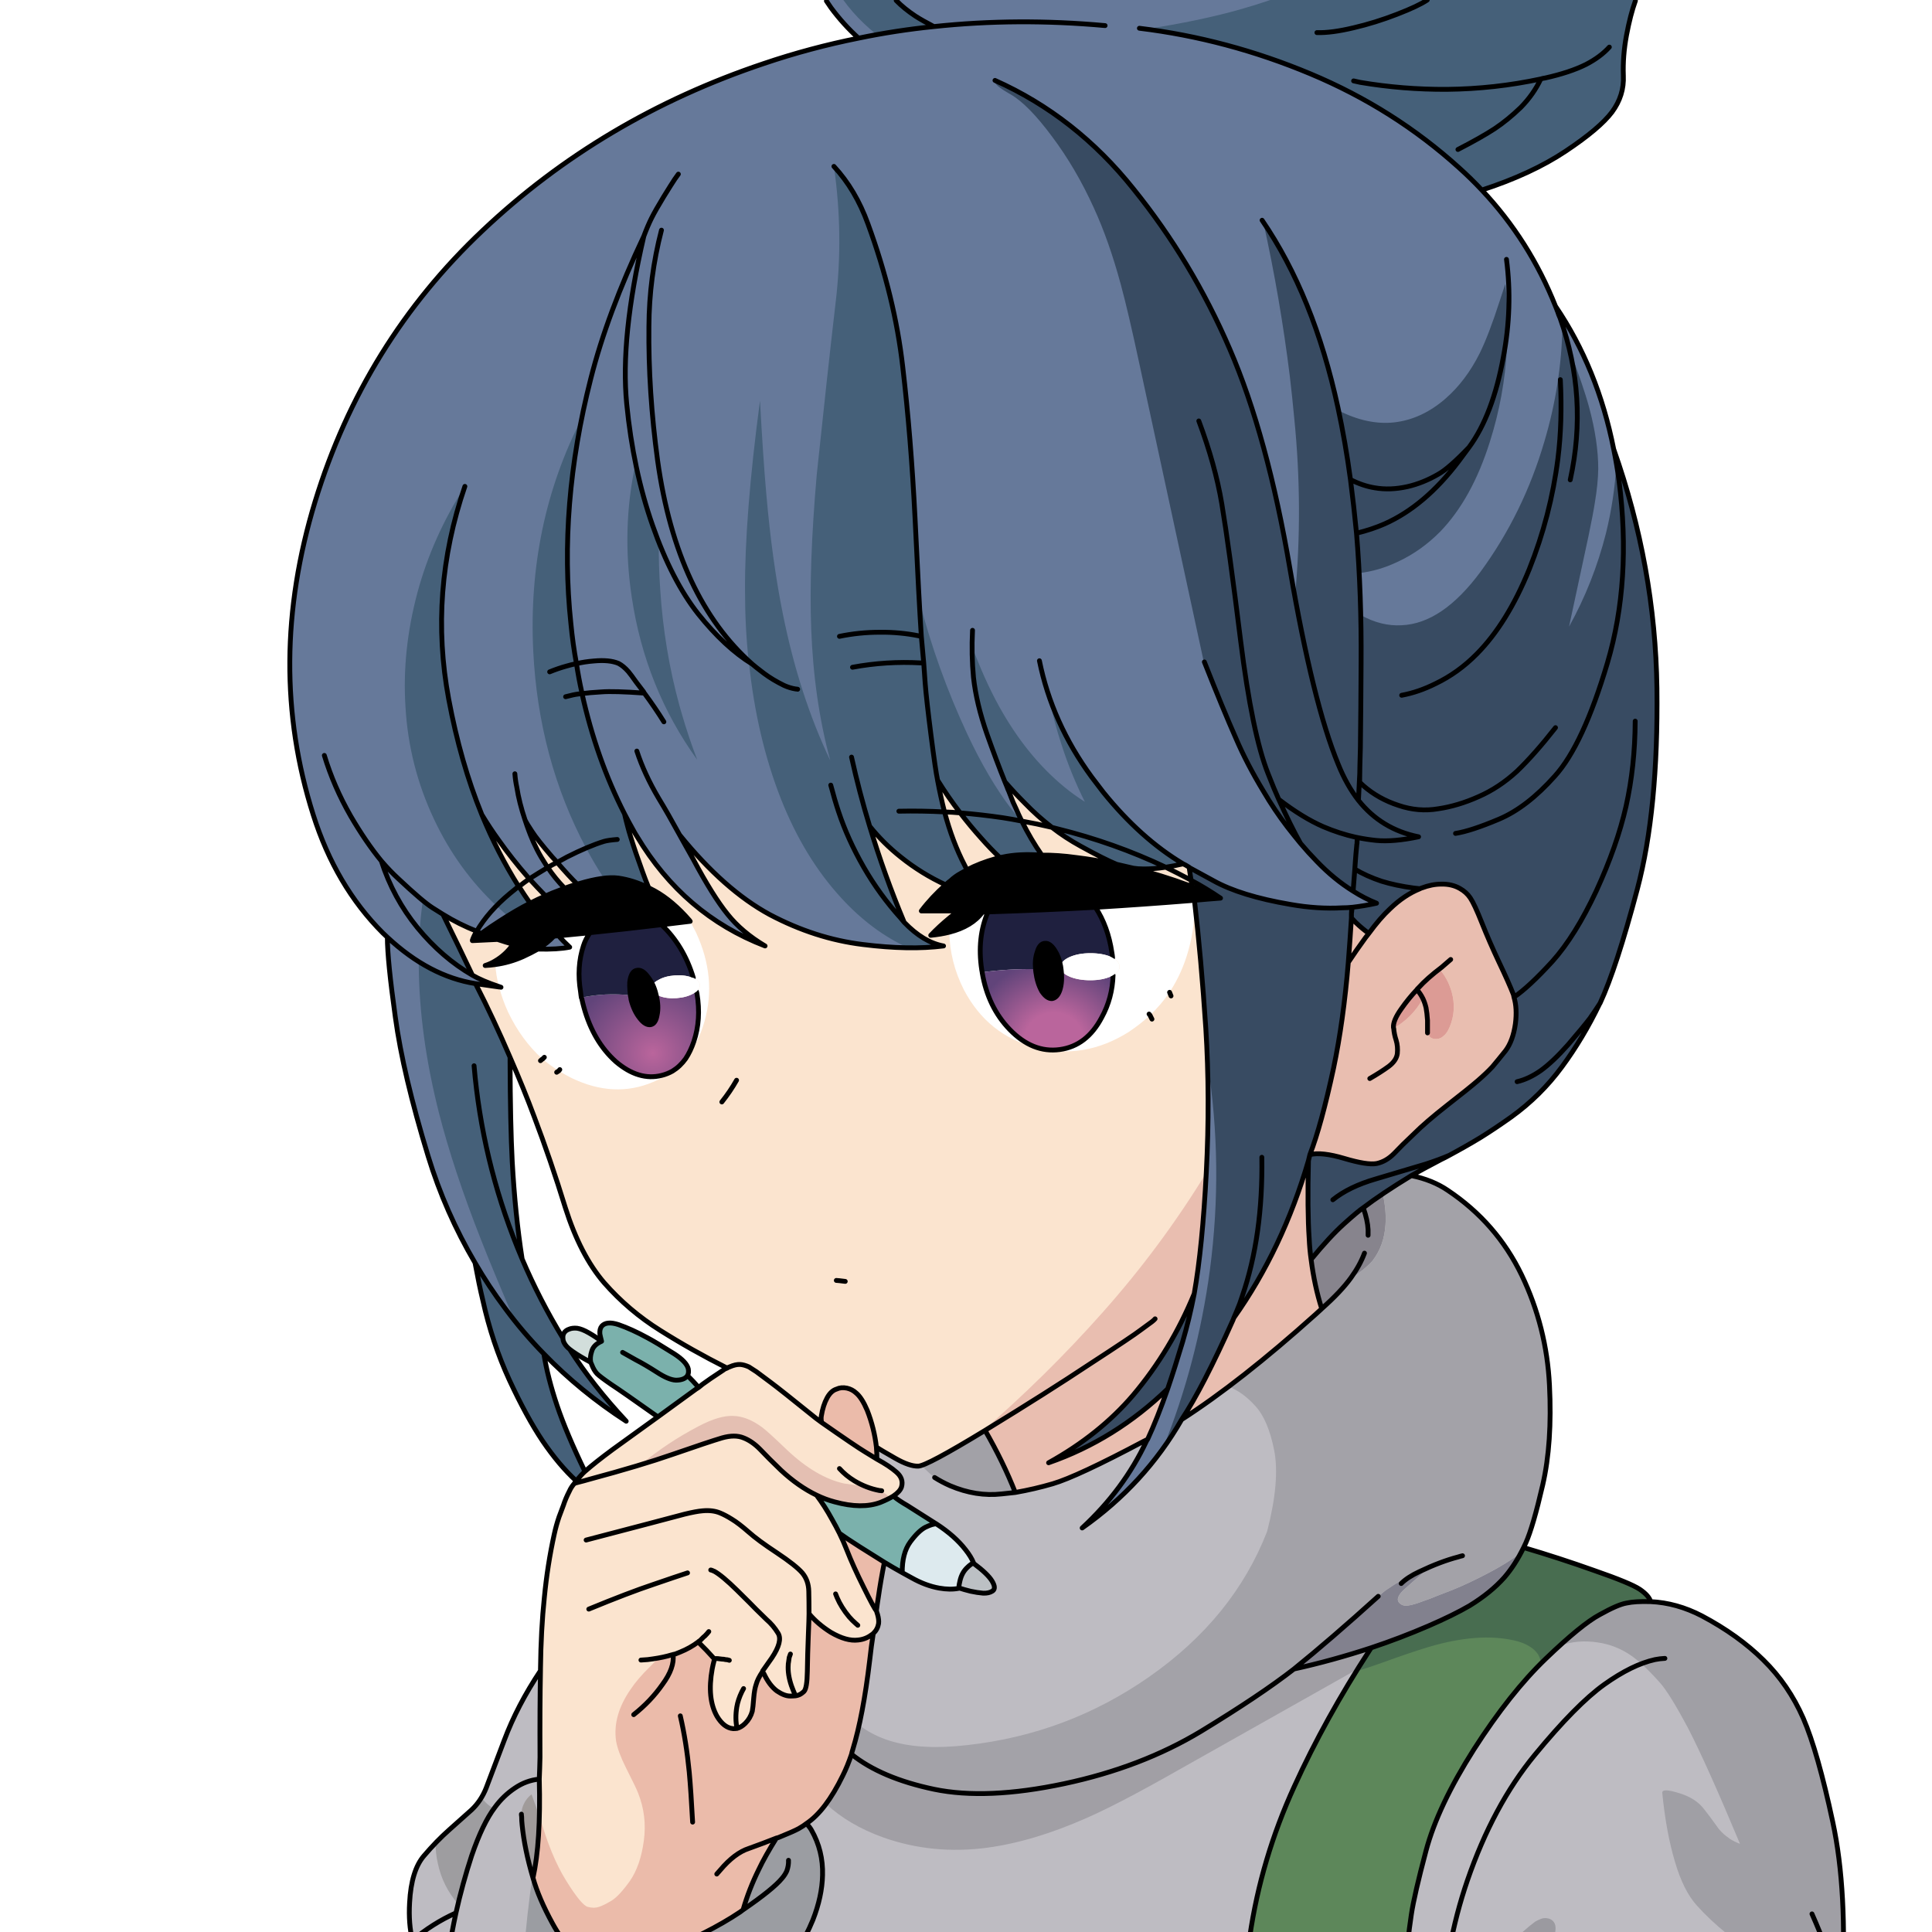 
<svg xmlns="http://www.w3.org/2000/svg" version="1.1" xmlns:xlink="http://www.w3.org/1999/xlink" preserveAspectRatio="none" x="0px" y="0px" width="400px" height="400px" viewBox="0 0 400 400">
<rect x="0" y="0" width="400" height="400" fill="#333333" stroke="none"/>
<defs>
<radialGradient id="Gradient_1" gradientUnits="userSpaceOnUse" cx="0" cy="0" r="16.963" fx="0" fy="0" gradientTransform="matrix( 1, 0, 0, 0.954, 135.15,218.05) " spreadMethod="pad">
<stop  offset="0%" stop-color="#BA659C"/>

<stop  offset="100%" stop-color="#61447A"/>
</radialGradient>

<radialGradient id="Gradient_2" gradientUnits="userSpaceOnUse" cx="0" cy="0" r="17.5" fx="0" fy="0" gradientTransform="matrix( 1, 0, 0, 0.954, 218.2,215.5) " spreadMethod="pad">
<stop  offset="34.902%" stop-color="#BA659C"/>

<stop  offset="100%" stop-color="#61447A"/>
</radialGradient>

<g id="Layer4_0_FILL">
<path fill="#FFFFFF" stroke="none" d="
M 0 400
L 400 400 400 0 0 0 0 400 Z"/>
</g>

<g id="Layer3_0_FILL">
<path fill="#DDEAEE" stroke="none" d="
M 191.6 316.2
Q 190.15 316.95 188.45 319.25 186.75 321.6 186.8 325.6 187.8 326.15 188.8 326.7 191.65 328.3 194.45 328.8 196.7 329.2 198.5 328.85 198.55 328.05 198.75 327.3 199.15 325.55 200.3 324.5 200.85 323.95 201.55 323.55 201.05 322.3 199.9 320.85 197.7 318 193.85 315.5 193.05 315.5 191.6 316.2 Z"/>

<path fill="#7BB1AC" stroke="none" d="
M 184.95 309.75
Q 183.9 310.4 182.3 311.05 178.45 312.5 172.8 310.95 170.9 310.45 169.05 309.55 170.75 311.8 172.25 314.55 173.05 315.95 173.8 317.45 175.1 318.4 178 320.25 180.9 322.05 183.1 323.45 184.9 324.55 186.8 325.6 186.75 321.6 188.45 319.25 190.15 316.95 191.6 316.2 193.05 315.5 193.85 315.5 193.75 315.45 193.6 315.35 189.45 312.7 187.85 311.7 186.1 310.7 184.95 309.75
M 139.6 280.3
Q 135.8 277.9 134 276.95 130.8 275.2 128.05 274.25 125.6 273.45 124.6 274.55 124.1 275.15 124.2 276.2 124.3 276.75 124.55 277.7 122.85 278.45 122.5 279.8 122.1 281 122.3 282.05 122.4 282.25 122.5 282.5 122.95 283.7 123.6 284.4 124.25 285.05 126.5 286.6 128.8 288.1 136.2 293.35
L 144.1 287.6
Q 144.35 287.45 144.65 287.25 143.5 285.95 142.35 284.8
L 142.35 284.75
Q 142.65 284.3 142.5 283.4 142.15 281.95 139.6 280.3 Z"/>

<path fill="#BCC0C4" stroke="none" d="
M 203.55 329.85
Q 204.75 329.9 205.5 329.4 206.3 328.85 205.4 327.35 204.5 325.85 201.6 323.7 201.55 323.6 201.55 323.55 200.85 323.95 200.3 324.5 199.15 325.55 198.75 327.3 198.55 328.05 198.5 328.85 198.6 328.8 198.65 328.8 199.55 329.1 200.95 329.45 202.35 329.75 203.55 329.85 Z"/>

<path fill="#FBE4CF" stroke="none" d="
M 271.45 260.75
Q 271.15 258.65 271.05 256.4 270.65 250.6 270.9 240.3 265.55 258.6 255.45 272.85 255.35 273.05 255.3 273.25 249 287.35 244.65 293.9 256.8 286.1 272.35 272.15 272.95 271.6 273.55 271.05 273.6 271 273.65 270.95 272.15 266.25 271.45 260.75
M 198.8 168.3
Q 196.3 165.05 194.1 161.5 194.75 164.95 195.55 168.1 197.2 174.2 199.7 179.1 199.95 179.6 200.2 180.1 198.25 181.1 196.8 182.35 196.3 182.7 195.8 183.2 190.8 180.9 186.5 177.45 182.85 174.55 180.05 171.05 183.1 181.15 187.2 190.95 191.2 195.1 195.35 195.85 188.25 196.75 178.65 195.55 168.8 194.35 159.35 189.35 149.95 184.25 140.7 172.85 140.95 173.3 141.2 173.75 142.3 175.7 143.5 177.85 147.6 185.55 150.65 189.3 153.6 193 158.4 195.85 141.6 189.4 131.9 173.2 131.45 172.5 131.05 171.75 130.15 170.15 129.3 168.5 129.6 169.8 129.95 171.1 130.2 172.1 130.55 173.2 131.55 176.45 133.05 180.55 133.6 182.1 134.3 183.8 131.15 182.25 128.05 181.8 125.1 181.4 119.9 182.95 119.7 183 119.5 183.05 117.85 181.45 115.35 178.55 115.15 178.35 115 178.15 114.7 177.8 114.35 177.45 111.2 173.8 110.15 172.15 109.05 170.5 108.7 169.75 109.1 171 109.6 172.3 109.65 172.5 109.75 172.7 109.8 172.85 109.9 173.05 109.9 173.15 109.95 173.25 110 173.35 110.05 173.45 110.05 173.55 110.15 173.65
L 112.85 178.8
Q 112.9 178.9 113 179 113.05 179.1 113.1 179.15
L 113.4 179.6
Q 114.95 181.9 116.9 183.9 116.3 184.15 115.75 184.35 114.35 184.85 112.95 185.5 111.25 183.75 109.6 181.95
L 109.4 181.7
Q 109.3 181.6 109.2 181.5 109.05 181.35 108.9 181.15
L 104 175
Q 103.8 174.7 103.6 174.5 103.45 174.2 103.25 173.95 101.4 171.4 99.75 168.65 103.05 176.65 107.3 183.4 107.35 183.45 107.45 183.55 108.55 185.3 109.75 187 105.1 189.35 99.6 193.3 99.1 193.05 98.7 192.8 95 191.35 91.7 189.3 95.1 196.2 97.8 201.9 98.05 202.05 98.35 202.2
L 102.9 204.1
Q 103.35 204.25 103.75 204.4 103.55 204.35 103.35 204.35 100.35 203.95 98.7 203.7 98.6 203.7 98.55 203.7 98.5 203.65 98.45 203.65 100.5 207.65 102.1 211.1 104 215.15 105.6 218.9 108.5 225.55 110.6 231.2 114 240.15 117.05 250.05 120.15 259.85 125.1 265.6 130.15 271.35 136.7 275.45 143.2 279.55 150.55 283.25 150.35 283.3 150.2 283.4 150.15 283.4 150 283.45 150 283.5 149.9 283.55 149.75 283.65 149.55 283.8 146.8 285.6 145.45 286.6 145 286.95 144.65 287.25 144.35 287.45 144.1 287.6
L 136.2 293.35 126.85 300.1
Q 123.2 302.8 121.1 304.65 120.7 305 120.3 305.45 119.75 306.05 119.3 306.6 119.05 306.85 118.9 307.15 118.25 307.9 117.9 308.7 117.1 310.25 116.65 311.65 116.15 313 115.75 314.05 115.15 315.8 114.75 317.65 113.35 324 112.7 330.75 112 337.5 111.9 345.9 111.75 353.55 111.8 363.8 111.75 366.15 111.65 368.35 112 381.35 110.35 388.8 111.55 393.05 114.4 398.25 117.85 404.6 122.45 406.3 125.4 407.35 129.15 406.7 131.9 406.25 135.8 404.65 146.65 400.3 153.25 395.85 153.8 395.45 153.85 395.4 155.05 391.2 157.1 387.05 158.4 384.3 160.75 380.55 160.95 380.5 161.15 380.45 164.25 379.2 165.35 378.6 166.4 378 166.95 377.55 170.95 374.9 174.5 367.6 175.45 365.7 176.3 363.2 176.4 362.7 176.55 362.25 178.7 355.2 180.05 343.85 180.4 340.7 180.8 338.2 181.7 337.35 181.9 336.15 182 335.35 181.7 334.3 181.6 333.95 181.45 333.5 181.65 331.9 181.85 330.7 182.35 327.2 183.1 323.45 180.9 322.05 178 320.25 175.1 318.4 173.8 317.45 173.05 315.95 172.25 314.55 170.75 311.8 169.05 309.55 170.9 310.45 172.8 310.95 178.45 312.5 182.3 311.05 183.9 310.4 184.95 309.75 186.35 308.8 186.65 307.85 187.15 306.1 185.55 304.75 184.2 303.55 181.55 302.1 181.55 300.85 181.45 299.6 182.4 300.25 185.4 301.95 188.3 303.6 190.1 303.55 191.8 303.55 203.95 296.15 207.7 302.65 210.2 309 214.2 308.3 217.95 307.2 223.05 305.7 236.8 298.4 237.15 298.25 237.5 298.05 237.55 298.05 237.6 298 239.6 293.7 241.75 287.55 230.9 298.05 217.1 302.85 227.65 297 234.6 288.85 242.45 279.55 247.25 267.85 248.95 258.2 249.75 242.75 250.55 227.3 249.65 212.9 248.7 198.5 247.3 186.4 250 186.15 252.7 185.95 249.85 184.7 247 183.65 246.9 183.6 246.85 183.6 246.7 182.9 246.6 182.25 246.4 180.8 246.2 179.6
L 246.2 179.55
Q 245.75 179.3 245.45 179.1 245.05 178.9 244.95 178.85 243 179.3 241.35 179.55 238.65 179.95 236.6 179.9 235.6 179.9 234.65 179.75 232.9 179.35 231.2 178.95 228.65 177.9 223.75 175.2 220.55 173.45 217.8 171.3 216.3 170.15 214.9 168.9 213.45 167.6 212.2 166.3 209.9 164 208.05 161.85 208.25 162.4 208.5 162.95 208.65 163.4 208.85 163.8 209.3 164.95 209.75 166.1
L 210.2 167.15
Q 210.25 167.25 210.35 167.4 210.35 167.45 210.4 167.6
L 210.95 168.8
Q 211.2 169.25 211.4 169.7 211.45 169.85 211.55 170 213.4 173.75 215.7 177.05 211 176.7 207.6 177.45 207.3 177.5 207 177.55 205 175.65 203.2 173.6 200.9 171.05 198.8 168.3
M 218.4 196.8
Q 217.4 195.2 216.35 195.3 215.25 195.35 214.75 197.1 214.2 198.6 214.4 200.65
L 214.4 200.75
Q 214.4 200.95 214.45 201.2 214.75 203.55 215.7 205.25 216.75 206.8 217.8 206.75 218.9 206.6 219.45 204.95 220 203.2 219.7 200.8 220.05 201.6 221.45 202.2 223.25 202.95 225.75 202.95 228.25 202.95 230 202.15 230.25 202.05 230.45 201.9 230.3 206.65 228.1 210.65 225 216.55 219.4 217.3 213.8 218.05 209.05 213.15 204.55 208.5 203.35 201.35
L 203.35 201.3
Q 203.3 201 203.25 200.75 202.25 194.15 204.55 188.8 215.65 188.45 226.8 187.85 229.4 191.8 230.2 197.2 230.3 197.75 230.35 198.3 230.2 198.2 230 198.1 228.25 197.35 225.75 197.35 223.25 197.35 221.45 198.15 219.7 198.95 219.6 200.05 219.25 198.1 218.4 196.8
M 106.9 194.4
Q 106.6 194.95 106.25 195.5 104.65 195.05 103 194.5
L 106.9 194.4
M 115.65 193.75
Q 116.55 194.8 117.95 196.1 115.45 196.6 111.35 196.5 113.35 195.25 114.65 193.85 115.15 193.75 115.65 193.75
M 122.15 193.1
Q 129.5 192.35 136.95 191.45 141.55 195.8 143.55 202.45 143.45 202.45 143.3 202.4 141.75 201.8 139.7 201.95 137.65 202.1 136.3 202.9 135.4 203.35 135.15 203.9 134.7 202.95 134.1 202.2 132.95 200.65 131.85 200.9 130.8 201.05 130.45 202.85 130.25 203.7 130.5 206
L 130.5 206.05
Q 130.65 206.75 130.65 206.95 131.25 209.3 132.45 210.8 133.6 212.3 134.7 212.15 135.75 211.95 136.05 210.15 136.45 208.35 135.85 206 135.8 205.9 135.8 205.85 136.1 206.05 136.5 206.2 138.05 206.8 140.1 206.65 142.15 206.5 143.55 205.7 143.95 205.5 144.2 205.3 144.25 205.5 144.3 205.7 145.2 211.05 143.65 215.65 142.95 217.7 141.95 219.2 141.9 219.25 141.85 219.35
L 139.25 221.75
Q 138.2 222.35 137 222.65 132.25 223.85 127.5 219.8 122.85 215.65 120.9 208.6 120.65 207.7 120.45 206.75 120.4 206.65 120.35 206.55 120.35 206.35 120.3 206.2 120.3 206.05 120.2 205.35 119.35 200.2 120.8 195.8 121.2 194.5 122.15 193.1
M 280.65 190.95
Q 280.25 190.55 279.8 190.05 279.5 194.8 279.15 199.25 278.15 211.4 276.1 221.15 273.55 233 271.2 239.05 273.65 238.45 278.35 239.85 283.05 241.25 285 240.9 286.95 240.5 288.6 238.85 290.25 237.1 292.75 234.75 295.15 232.35 299.6 228.85 304.1 225.35 305.95 223.75 307.8 222.15 309 220.85 310.1 219.55 311.7 217.55 313.25 215.5 313.75 211.95 314.15 208.75 313.45 206.45 313.4 206.2 313.35 205.95 312.4 203.5 310.35 199.2 308.35 194.95 306.8 191.05 305.25 187.15 304.4 185.9 303.6 184.7 302.25 183.95 300.6 183 298.4 183.05 296.45 183.05 294.35 183.85 294.15 183.9 294 184 290.75 185.3 287.8 188.15 285.7 190.1 283.4 193.25 282 192.25 280.65 190.95 Z"/>

<path fill="#BEBCC2" stroke="none" d="
M 104.4 360.3
Q 101.65 367.6 100.65 370.2 99.6 372.85 97.65 374.7 95.6 376.55 93 378.85 90.4 381.15 87.8 384.2 85.15 387.25 84.8 393.95 84.55 398.3 85.4 401.75 83.85 403.1 82.5 404.55 76.2 411.2 74.15 420.65
L 156.05 419.3 164.65 420.35 165.2 418.95
Q 164.8 414.75 163.55 410.75 163.15 409.45 162.7 408.15 163.35 407 163.85 406.15 165.5 403.35 166.7 400.95 213.2 400.05 258.75 400.95 261.1 384.85 268 369.8 274.35 355.85 283.6 341.6 283.75 341.35 283.9 341.15 289.9 339.15 295.7 336.65 300.9 334.4 304.25 332.45 308.65 329.75 311.45 326.6 313.7 324 315.45 320.4 315.65 319.95 315.9 319.45 317.4 316.1 319.4 307.45 321.4 298.75 320.8 286.8 320.2 274.75 315.05 264 309.85 253.2 299.75 246.45 296.6 244.3 292.2 243.4 286.05 247.15 282.25 250.05 281.25 250.7 278.3 253.35 275.3 256.05 271.45 260.75 272.15 266.25 273.65 270.95 273.6 271 273.55 271.05 272.95 271.6 272.35 272.15 256.8 286.1 244.65 293.9 237 307.25 224.05 316.35 232.65 308.4 237.35 298.4 237.45 298.25 237.5 298.05 237.15 298.25 236.8 298.4 223.05 305.7 217.95 307.2 214.2 308.3 210.2 309 207.7 302.65 203.95 296.15 191.8 303.55 190.1 303.55 188.3 303.6 185.4 301.95 182.4 300.25 181.45 299.6 181.55 300.85 181.55 302.1 184.2 303.55 185.55 304.75 187.15 306.1 186.65 307.85 186.35 308.8 184.95 309.75 186.1 310.7 187.85 311.7 189.45 312.7 193.6 315.35 193.75 315.45 193.85 315.5 197.7 318 199.9 320.85 201.05 322.3 201.55 323.55 201.55 323.6 201.6 323.7 204.5 325.85 205.4 327.35 206.3 328.85 205.5 329.4 204.75 329.9 203.55 329.85 202.35 329.75 200.95 329.45 199.55 329.1 198.65 328.8 198.6 328.8 198.5 328.85 196.7 329.2 194.45 328.8 191.65 328.3 188.8 326.7 187.8 326.15 186.8 325.6 184.9 324.55 183.1 323.45 182.35 327.2 181.85 330.7 181.65 331.9 181.45 333.5 181.6 333.95 181.7 334.3 182 335.35 181.9 336.15 181.7 337.35 180.8 338.2 180.4 340.7 180.05 343.85 178.7 355.2 176.55 362.25 176.4 362.7 176.3 363.2 175.45 365.7 174.5 367.6 170.95 374.9 166.95 377.55 166.4 378 165.35 378.6 164.25 379.2 161.15 380.45 160.95 380.5 160.75 380.55 158.4 384.3 157.1 387.05 155.05 391.2 153.85 395.4 153.8 395.45 153.25 395.85 146.65 400.3 135.8 404.65 131.9 406.25 129.15 406.7 125.4 407.35 122.45 406.3 117.85 404.6 114.4 398.25 111.55 393.05 110.35 388.8 112 381.35 111.65 368.35 111.75 366.15 111.8 363.8 111.75 353.55 111.9 345.9 107.1 353.1 104.4 360.3
M 336.75 331.9
Q 334.95 332.2 331.2 334.3 327.45 336.3 320.05 343.4 312.65 350.5 305.15 362.2 297.7 373.95 295.25 383.15 292.8 392.35 292.2 396.4 291.7 399.75 291.55 401.5 291.55 402.75 291.45 404.1 291.35 405.55 291.45 409.95 291.55 414.35 291.6 419.45
L 298.35 420.9 311.4 419.9 384 421.05 383.2 419.05
Q 382.15 415.15 381.45 412.95 381.4 412.8 381.35 412.6 382.55 391.65 379.45 377.2 376.35 362.7 373.35 355.75 370.3 348.8 365.1 343.7 359.9 338.55 352.35 334.55 347.15 331.85 341.75 331.6 338.55 331.5 336.75 331.9 Z"/>

<path fill="#D2DEDB" stroke="none" d="
M 116.9 278.2
Q 117.25 278.8 117.95 279.35 118.25 279.6 118.55 279.8 120.05 280.85 122.3 282.05 122.1 281 122.5 279.8 122.85 278.45 124.55 277.7 123.3 276.75 121.9 275.95 120.5 275.15 119.5 275 118.5 274.9 117.8 275.2 117.05 275.45 116.7 276.1 116.5 276.55 116.55 277.05 116.55 277.65 116.9 278.2 Z"/>

<path fill="url(#Gradient_1)" stroke="none" d="
M 141.85 219.35
Q 141.9 219.25 141.95 219.2 142.95 217.7 143.65 215.65 145.2 211.05 144.3 205.7 144.25 205.5 144.2 205.3 143.95 205.5 143.55 205.7 142.15 206.5 140.1 206.65 138.05 206.8 136.5 206.2 136.1 206.05 135.8 205.85 135.8 205.9 135.85 206 136.45 208.35 136.05 210.15 135.75 211.95 134.7 212.15 133.6 212.3 132.45 210.8 131.25 209.3 130.65 206.95 130.65 206.75 130.5 206.05 125.25 205.5 120.35 206.55 120.4 206.65 120.45 206.75 120.65 207.7 120.9 208.6 122.85 215.65 127.5 219.8 132.25 223.85 137 222.65 138.2 222.35 139.25 221.75
L 141.85 219.35 Z"/>

<path fill="#1F203F" stroke="none" d="
M 136.95 191.45
Q 129.5 192.35 122.15 193.1 121.2 194.5 120.8 195.8 119.35 200.2 120.2 205.35 120.3 206.05 120.3 206.2 120.35 206.35 120.35 206.55 125.25 205.5 130.5 206.05
L 130.5 206
Q 130.25 203.7 130.45 202.85 130.8 201.05 131.85 200.9 132.95 200.65 134.1 202.2 134.7 202.95 135.15 203.9 135.4 203.35 136.3 202.9 137.65 202.1 139.7 201.95 141.75 201.8 143.3 202.4 143.45 202.45 143.55 202.45 141.55 195.8 136.95 191.45
M 216.35 195.3
Q 217.4 195.2 218.4 196.8 219.25 198.1 219.6 200.05 219.7 198.95 221.45 198.15 223.25 197.35 225.75 197.35 228.25 197.35 230 198.1 230.2 198.2 230.35 198.3 230.3 197.75 230.2 197.2 229.4 191.8 226.8 187.85 215.65 188.45 204.55 188.8 202.25 194.15 203.25 200.75 203.3 201 203.35 201.3 208.95 200.55 214.4 200.65 214.2 198.6 214.75 197.1 215.25 195.35 216.35 195.3 Z"/>

<path fill="#66799A" stroke="none" d="
M 117.95 196.1
Q 116.55 194.8 115.65 193.75 115.15 193.75 114.65 193.85 113.35 195.25 111.35 196.5 115.45 196.6 117.95 196.1
M 106.25 195.5
Q 106.6 194.95 106.9 194.4
L 103 194.5
Q 104.65 195.05 106.25 195.5
M 338.6 0.15
L 338.55 0 171.1 0 171.1 0.2
Q 171.6 0.9 172.05 1.6 174.6 5.05 177.75 7.9 167.75 9.9 158.15 13.15 124.6 24.4 99.95 47.7 75.3 70.95 65.25 103.8 54.95 137.55 64.85 168.7 69.5 183.4 79.25 193.15 79.9 193.75 80.2 194.05 80.2 198.8 81.85 210.6 83.45 222.4 88.65 239.4 92.2 251 98.35 261.45 99.2 266.05 99.95 269.15 101.9 278 105.45 285.7 109 293.35 112.35 298.35 115.75 303.35 119.3 306.6 119.75 306.05 120.3 305.45 120.7 305 121.1 304.65 117.3 296.8 115.35 291.05 113.4 285.25 112.6 280.3 120.15 288.1 129.65 294.25 122.7 286.8 117.95 279.35 117.25 278.8 116.9 278.2 116.55 277.65 116.55 277.05 111.75 269.2 108.1 260.65 106.65 251.35 106.05 240.5 105.6 232.5 105.6 218.9 104 215.15 102.1 211.1 100.5 207.65 98.45 203.65 98.5 203.65 98.55 203.7 98.6 203.7 98.7 203.7 100.35 203.95 103.35 204.35 103.55 204.35 103.75 204.4 103.35 204.25 102.9 204.1
L 98.35 202.2
Q 98.05 202.05 97.8 201.9 95.1 196.2 91.7 189.3 95 191.35 98.7 192.8 99.1 193.05 99.6 193.3 105.1 189.35 109.75 187 108.55 185.3 107.45 183.55 107.35 183.45 107.3 183.4 103.05 176.65 99.75 168.65 101.4 171.4 103.25 173.95 103.45 174.2 103.6 174.5 103.8 174.7 104 175
L 108.9 181.15
Q 109.05 181.35 109.2 181.5 109.3 181.6 109.4 181.7
L 109.6 181.95
Q 111.25 183.75 112.95 185.5 114.35 184.85 115.75 184.35 116.3 184.15 116.9 183.9 114.95 181.9 113.4 179.6
L 113.1 179.15
Q 113.05 179.1 113 179 112.9 178.9 112.85 178.8
L 110.15 173.65
Q 110.05 173.55 110.05 173.45 110 173.35 109.95 173.25 109.9 173.15 109.9 173.05 109.8 172.85 109.75 172.7 109.65 172.5 109.6 172.3 109.1 171 108.7 169.75 109.05 170.5 110.15 172.15 111.2 173.8 114.35 177.45 114.7 177.8 115 178.15 115.15 178.35 115.35 178.55 117.85 181.45 119.5 183.05 119.7 183 119.9 182.95 125.1 181.4 128.05 181.8 131.15 182.25 134.3 183.8 133.6 182.1 133.05 180.55 131.55 176.45 130.55 173.2 130.2 172.1 129.95 171.1 129.6 169.8 129.3 168.5 130.15 170.15 131.05 171.75 131.45 172.5 131.9 173.2 141.6 189.4 158.4 195.85 153.6 193 150.65 189.3 147.6 185.55 143.5 177.85 142.3 175.7 141.2 173.75 140.95 173.3 140.7 172.85 149.95 184.25 159.35 189.35 168.8 194.35 178.65 195.55 188.25 196.75 195.35 195.85 191.2 195.1 187.2 190.95 183.1 181.15 180.05 171.05 182.85 174.55 186.5 177.45 190.8 180.9 195.8 183.2 196.3 182.7 196.8 182.35 198.25 181.1 200.2 180.1 199.95 179.6 199.7 179.1 197.2 174.2 195.55 168.1 194.75 164.95 194.1 161.5 196.3 165.05 198.8 168.3 200.9 171.05 203.2 173.6 205 175.65 207 177.55 207.3 177.5 207.6 177.45 211 176.7 215.7 177.05 213.4 173.75 211.55 170 211.45 169.85 211.4 169.7 211.2 169.25 210.95 168.8
L 210.4 167.6
Q 210.35 167.45 210.35 167.4 210.25 167.25 210.2 167.15
L 209.75 166.1
Q 209.3 164.95 208.85 163.8 208.65 163.4 208.5 162.95 208.25 162.4 208.05 161.85 209.9 164 212.2 166.3 213.45 167.6 214.9 168.9 216.3 170.15 217.8 171.3 220.55 173.45 223.75 175.2 228.65 177.9 231.2 178.95 232.9 179.35 234.65 179.75 235.6 179.9 236.6 179.9 238.65 179.95 241.35 179.55 243 179.3 244.95 178.85 245.05 178.9 245.45 179.1 245.75 179.3 246.2 179.55
L 246.2 179.6
Q 246.4 180.8 246.6 182.25 246.7 182.9 246.85 183.6 246.9 183.6 247 183.65 249.85 184.7 252.7 185.95 250 186.15 247.3 186.4 248.7 198.5 249.65 212.9 250.55 227.3 249.75 242.75 248.95 258.2 247.25 267.85 242.45 279.55 234.6 288.85 227.65 297 217.1 302.85 230.9 298.05 241.75 287.55 239.6 293.7 237.6 298 237.55 298.05 237.5 298.05 237.45 298.25 237.35 298.4 232.65 308.4 224.05 316.35 237 307.25 244.65 293.9 249 287.35 255.3 273.25 255.35 273.05 255.45 272.85 265.55 258.6 270.9 240.3 270.65 250.6 271.05 256.4 271.15 258.65 271.45 260.75 275.3 256.05 278.3 253.35 281.25 250.7 282.25 250.05 286.05 247.15 292.2 243.4 294.2 242.25 298.4 240.05 299.35 239.6 300.05 239.2 303.5 237.35 306.55 235.5 309.6 233.6 312.9 231.25 319 226.85 323.4 220.85 327.75 214.95 331.15 207.9 331.2 207.8 331.3 207.65 334.65 200.45 339 184.05 343.35 167.65 343.05 142.5 342.7 117.3 334.1 93 330.8 76.3 322.05 63.4 316.65 49.8 306.8 39.35 317.1 36 324.15 31.3 331.2 26.6 333.75 23.2 336.3 19.75 336.1 15.65 335.95 11.6 336.75 7.3 337.55 3.05 338.6 0.15
M 279.8 189.15
Q 279.85 188.5 279.85 187.85 279.9 187.85 279.95 187.85
L 279.8 189.15
M 279.8 190.05
Q 280.25 190.55 280.65 190.95 282 192.25 283.4 193.25 285.7 190.1 287.8 188.15 290.75 185.3 294 184 294.15 183.9 294.35 183.85 296.45 183.05 298.4 183.05 300.6 183 302.25 183.95 303.6 184.7 304.4 185.9 305.25 187.15 306.8 191.05 308.35 194.95 310.35 199.2 312.4 203.5 313.35 205.95 313.4 206.2 313.45 206.45 314.15 208.75 313.75 211.95 313.25 215.5 311.7 217.55 310.1 219.55 309 220.85 307.8 222.15 305.95 223.75 304.1 225.35 299.6 228.85 295.15 232.35 292.75 234.75 290.25 237.1 288.6 238.85 286.95 240.5 285 240.9 283.05 241.25 278.35 239.85 273.65 238.45 271.2 239.05 273.55 233 276.1 221.15 278.15 211.4 279.15 199.25 279.5 194.8 279.8 190.05 Z"/>

<path fill="url(#Gradient_2)" stroke="none" d="
M 228.1 210.65
Q 230.3 206.65 230.45 201.9 230.25 202.05 230 202.15 228.25 202.95 225.75 202.95 223.25 202.95 221.45 202.2 220.05 201.6 219.7 200.8 220 203.2 219.45 204.95 218.9 206.6 217.8 206.75 216.75 206.8 215.7 205.25 214.75 203.55 214.45 201.2 214.4 200.95 214.4 200.75
L 214.4 200.65
Q 208.95 200.55 203.35 201.3
L 203.35 201.35
Q 204.55 208.5 209.05 213.15 213.8 218.05 219.4 217.3 225 216.55 228.1 210.65 Z"/>

<path fill="#5D875A" stroke="none" d="
M 331.2 334.3
Q 334.95 332.2 336.75 331.9 338.55 331.5 341.75 331.6 341.4 330.35 339.5 329.05 337.55 327.75 330.05 325.15 322.9 322.6 315.45 320.4 313.7 324 311.45 326.6 308.65 329.75 304.25 332.45 300.9 334.4 295.7 336.65 289.9 339.15 283.9 341.15 283.75 341.35 283.6 341.6 274.35 355.85 268 369.8 261.1 384.85 258.75 400.95 213.2 400.05 166.7 400.95 165.5 403.35 163.85 406.15 163.35 407 162.7 408.15 163.15 409.45 163.55 410.75 164.8 414.75 165.2 418.95
L 164.65 420.35 291.6 419.45
Q 291.55 414.35 291.45 409.95 291.35 405.55 291.45 404.1 291.55 402.75 291.55 401.5 291.7 399.75 292.2 396.4 292.8 392.35 295.25 383.15 297.7 373.95 305.15 362.2 312.65 350.5 320.05 343.4 327.45 336.3 331.2 334.3 Z"/>
</g>

<g id="Layer2_0_FILL">
<path fill="#466848" stroke="none" d="
M 291.45 404.1
Q 291.55 402.75 291.55 401.5 291.5 401.5 291.4 401.5 289.3 405.15 287.8 409.1 285.8 414.2 284.95 419.5
L 291.6 419.45
Q 291.55 414.35 291.45 409.95 291.35 405.55 291.45 404.1 Z"/>

<path fill="#9B9AA0" stroke="none" d="
M 311.4 419.9
L 315.1 419.95
Q 319.45 410.2 321.8 400.85 322.45 398.6 321.5 397.7 321.05 397.25 320.3 397.15 319.6 397.05 319 397.3 318.45 397.5 317.85 397.85 317.15 398.4 316.75 398.7 309.95 404.45 306.1 409.15 301.4 414.95 299.6 420.8
L 311.4 419.9 Z"/>

<path fill="#EBBBAA" stroke="none" d="
M 173.8 317.45
Q 174.6 319.05 175.3 320.85 176.65 324.3 178.85 328.7 181 333.05 181.45 333.5 181.65 331.9 181.85 330.7 182.35 327.2 183.1 323.45 180.9 322.05 178 320.25 175.1 318.4 173.8 317.45
M 179.55 292
Q 178.45 289.4 177.25 288.4 176.45 287.65 175.35 287.4 174.15 287.15 173.2 287.6 172.05 287.95 171.25 289.4 170.4 290.95 170.05 293.15 169.95 293.7 170.1 294.5 177.25 299.5 179.1 300.6 180.95 301.75 181.55 302.1 181.55 300.85 181.45 299.6 181 295.7 179.55 292
M 140.8 342.05
Q 140.35 342.25 139.8 342.45 139.7 342.45 139.6 342.5 139.45 342.5 139.35 342.55 139.25 342.6 139.15 342.6 137.95 342.95 136.5 343.2 135.15 344.45 134.35 345.3 132.05 347.55 130.6 349.7 126.8 355.15 127.55 360.45 127.95 362.7 129.55 365.9 131.8 370.35 132.1 371.2 134 375.95 133.3 381.1 132.6 386.3 130.4 389.45 128.15 392.6 126.55 393.55 124.95 394.5 124 394.8 123 395.15 121.7 394.8 120.4 394.5 117.2 389.35 114 384.2 111.7 375.95 111.5 383.65 110.35 388.8 111.55 393.05 114.4 398.25 117.85 404.6 122.45 406.3 125.4 407.35 129.15 406.7 131.9 406.25 135.8 404.65 146.65 400.3 153.25 395.85 153.8 395.45 153.85 395.4 155.05 391.2 157.1 387.05 158.4 384.3 160.75 380.55 160.95 380.5 161.15 380.45 164.25 379.2 165.35 378.6 166.4 378 166.95 377.55 169.05 376.15 171.05 373.5 172.85 371.1 174.5 367.6 175.45 365.7 176.3 363.2 176.4 362.7 176.55 362.25 177.25 359.95 177.9 357.2 179.1 351.5 180.05 343.85 180.4 340.7 180.8 338.2 180.65 338.35 180.4 338.5 179.2 339.4 177.65 339.55 175.25 339.85 172 337.95 169.3 336.25 167.5 334.1 167.5 335.05 167.35 338.75 167.2 342.45 167.15 346.05 167.1 349.55 166.45 350.2 165.8 350.8 165.3 350.95 165.05 351.05 164.7 351.1 164.25 351.15 163.6 351.15 162.4 351.15 160.85 350.1 159.3 348.95 158.15 346.5 158.05 346.4 158 346.25 157.9 346.15 157.9 346.05 156.85 347.6 156.55 348.75 156.2 349.75 156.05 351.55 155.9 353.55 155.75 354.3 155.35 355.75 154.3 356.8 153.5 357.6 152.6 357.85 152.2 357.9 151.8 357.9 149.9 357.75 148.45 355.35 146.35 351.65 147.45 345.55 147.55 344.95 147.95 343.4 147.9 343.4 147.85 343.4 146.3 341.65 144.55 339.95 142.9 341.2 140.8 342.05 Z"/>

<path fill="#A2A1A7" stroke="none" d="
M 203.95 296.15
Q 203.35 296.45 202.85 296.8 193.45 302.45 190.85 303.45 192.25 304.95 193.5 305.9 194.2 306.35 194.75 306.65 195.7 307.15 196.7 307.6 202.1 309.9 207.4 309.3 208.9 309.15 210.2 309 207.7 302.65 203.95 296.15 Z"/>

<path fill="#E9BEB0" stroke="none" d="
M 247.25 267.85
Q 248.95 258.2 249.75 242.8 240.4 258.1 228.35 271.65 216.7 284.8 202.85 296.8 203.35 296.45 203.95 296.15 207.7 302.65 210.2 309 214.2 308.3 217.95 307.2 223.05 305.7 236.8 298.4 237.15 298.25 237.5 298.05 237.55 298.05 237.6 298 239.6 293.7 241.75 287.55 230.9 298.05 217.1 302.85 227.65 297 234.6 288.85 242.45 279.55 247.25 267.85
M 271.45 260.75
Q 271.15 258.65 271.05 256.4 270.65 250.6 270.9 240.3 265.55 258.6 255.45 272.85 255.35 273.05 255.3 273.25 249 287.35 244.65 293.9 249.3 290.95 254.35 287.1 262.7 280.85 272.35 272.15 272.95 271.6 273.55 271.05 273.6 271 273.65 270.95 272.15 266.25 271.45 260.75
M 280.65 190.95
Q 280.25 190.55 279.8 190.05 279.5 194.8 279.15 199.25 278.15 211.4 276.1 221.15 273.55 233 271.2 239.05 273.65 238.45 278.35 239.85 283.05 241.25 285 240.9 286.95 240.5 288.6 238.85 290.25 237.1 292.75 234.75 295.15 232.35 299.6 228.85 304.1 225.35 305.95 223.75 307.8 222.15 309 220.85 310.1 219.55 311.7 217.55 313.25 215.5 313.75 211.95 314.15 208.75 313.45 206.45 313.4 206.2 313.35 205.95 312.4 203.5 310.35 199.2 308.35 194.95 306.8 191.05 305.25 187.15 304.4 185.9 303.6 184.7 302.25 183.95 300.6 183 298.4 183.05 296.45 183.05 294.35 183.85 294.15 183.9 294 184 290.75 185.3 287.8 188.15 285.7 190.1 283.4 193.25 282 192.25 280.65 190.95
M 295.25 208.65
Q 295 207.65 294.6 206.75 292.45 210.65 288.55 212.9 288.5 212.8 288.5 212.7 288.4 211.3 290.1 208.9 291.6 206.75 293.35 204.9 293.45 204.7 293.65 204.55 295.3 202.75 298 200.6 299.75 202.6 300.55 205.35 301.6 209.15 300.15 212.6 299.55 214 298.9 214.45 298.05 215.3 296.75 215.05 296.15 214.9 295.9 214.5 295.6 214.05 295.6 213.65 295.6 213.2 295.6 212.25 295.55 211.35 295.55 211.25 295.45 209.7 295.25 208.65 Z"/>

<path fill="#384B62" stroke="none" d="
M 244.85 277.8
Q 246.2 273.2 247.25 267.85 242.45 279.55 234.6 288.85 227.65 297 217.1 302.85 230.9 298.05 241.75 287.55 243.25 283.15 244.85 277.8
M 324.85 72.15
Q 324.85 72 324.8 71.85 324.2 69.6 323.5 67.45 323.25 79.65 319.75 91.4 315.4 106.25 306.55 118.35 298.6 129.1 290.2 129.45 285.95 129.7 281.75 127.35 281.65 122.9 281.4 118.65 285.4 118.2 289.3 116.35 294.2 114.1 298.2 110.05 304.75 103.25 308.45 91.5 311.45 82.1 312 72.1 312.15 69.85 312.15 67.6 312.15 63.15 311.65 58.8 311.1 60.4 310.5 62.3 308.25 69.3 306.35 73.15 303.5 78.85 299.25 82.55 294.35 86.8 288.65 87.45 283.15 88.05 277.15 85 277.05 84.7 277 84.35 272.1 61.5 261.55 45.95 265.05 61.75 267.05 77.95 267.55 82.2 267.95 86.5 269.85 105.25 268.1 123.7 267.6 120.9 267.1 117.95 262.4 90.3 254.6 72.25 246.8 54.15 234.7 39.15 222.7 24.1 206 16.65 205.5 17.45 209.25 19.55 212.9 21.65 217.8 28.25 222.75 34.85 226.45 43 229.6 49.85 232.05 58.9 233.6 64.6 235.9 75.35 240.05 94.55 249.3 137.35 253.2 146.8 255.9 152.9 258.15 158.15 261.6 163.85 262.15 164.75 262.75 165.75 265.1 169.5 267.95 173 268.6 173.8 269.25 174.6 270.85 176.5 272.65 178.35 276.2 182.05 280.15 184.5 282.5 186 285 187 282.55 187.55 279.95 187.85
L 279.8 189.15
Q 279.85 188.5 279.85 187.85 278.95 187.95 277.95 187.95 272.8 188.25 267.15 187.25 256.9 185.5 251.25 182.35 247.9 180.5 246.2 179.6 246.4 180.8 246.6 182.25 246.7 182.9 246.85 183.6 246.9 183.6 247 183.65 249.85 184.7 252.7 185.95 250 186.15 247.3 186.4 248.7 198.5 249.65 212.9 249.85 216.4 250 220 253.35 241.2 250.5 262.9 247.9 282.25 240.75 299.95 242.85 297.05 244.65 293.9 249 287.35 255.3 273.25 255.35 273.05 255.45 272.85 265.55 258.6 270.9 240.3 270.65 250.6 271.05 256.4 271.15 258.65 271.45 260.75 275.3 256.05 278.3 253.35 281.25 250.7 282.25 250.05 284.05 248.75 286.3 247.2 288.9 245.4 292.2 243.4 294.2 242.25 298.4 240.05 299.35 239.6 300.05 239.2 303.5 237.35 306.55 235.5 309.6 233.6 312.9 231.25 319 226.85 323.4 220.85 327.75 214.95 331.15 207.9 331.2 207.8 331.3 207.65 334.65 200.45 339 184.05 340.3 179.35 341.15 173.8 343.25 160.35 343.05 142.5 342.7 118.25 334.75 94.85 334.65 95.45 334.65 96.05
L 334.65 96.1
Q 334.25 103.25 332.5 110.4 329.9 120.65 324.85 129.75
L 328.9 110.9
Q 329.85 106.35 330.2 104.05 330.85 100.2 330.9 97.1 330.9 91.3 329 84.3 327.8 79.85 324.85 72.15
M 328.4 149.85
L 328.35 149.85
Q 328.75 148.85 329.25 147.75 328.8 148.8 328.4 149.85
M 279.8 190.05
Q 280.25 190.55 280.65 190.95 282 192.25 283.4 193.25 285.7 190.1 287.8 188.15 290.75 185.3 294 184 294.15 183.9 294.35 183.85 296.45 183.05 298.4 183.05 300.6 183 302.25 183.95 303.6 184.7 304.4 185.9 305.25 187.15 306.8 191.05 308.35 194.95 310.35 199.2 312.4 203.5 313.35 205.95 313.4 206.2 313.45 206.45 314.15 208.75 313.75 211.95 313.25 215.5 311.7 217.55 310.1 219.55 309 220.85 307.8 222.15 305.95 223.75 304.1 225.35 299.6 228.85 295.15 232.35 292.75 234.75 290.25 237.1 288.6 238.85 286.95 240.5 285 240.9 283.05 241.25 278.35 239.85 273.65 238.45 271.2 239.05 273.55 233 276.1 221.15 278.15 211.4 279.15 199.25 279.5 194.8 279.8 190.05
M 291.75 173
Q 292.1 173.1 292.5 173.2 292.85 173.3 293.2 173.4
L 293.15 173.4
Q 292.75 173.3 292.4 173.2 292.05 173.1 291.75 173 Z"/>

<path fill="#9E9DA0" stroke="none" d="
M 99.7 372.15
Q 98.85 373.6 97.65 374.7 95.6 376.55 93 378.85 91.65 380.1 90.2 381.55 90.15 383.7 90.65 385.8 91.65 390.55 94.85 394.2 96.05 389.1 97.65 384.2 99.85 377.75 102.3 374.4 101.6 374.1 101 373.6 100.25 372.95 99.7 372.15 Z"/>

<path fill="#E4BFB2" stroke="none" d="
M 157.85 295.55
Q 154.7 293.2 151.75 293.15 148.9 293.05 144.7 295.25 138.1 298.7 132.65 303.25 136.35 302.1 139.3 301.1 146.8 298.5 149.5 297.7 152.15 296.95 153.95 297.7 155.75 298.4 157.4 300.1 159.05 301.85 161.7 304.4 165.3 307.75 169.05 309.55 170.9 310.45 172.8 310.95 178.45 312.5 182.3 311.05 183.45 310.6 184.3 310.15 183.55 309.3 182.5 308.75 182.3 308.65 182.05 308.55 180.7 308.35 179.35 307.85 178.85 307.7 178.3 307.65 175 307.2 174.8 307.15 169 305.9 162.95 300.2 159.1 296.5 157.85 295.55 Z"/>

<path fill="#456079" stroke="none" d="
M 105.6 219.75
Q 105.6 219.3 105.6 218.9 104 215.15 102.1 211.1 100.5 207.65 98.45 203.65 92.45 202.7 86.7 199.1 86.7 199.5 86.7 199.9 86.8 214.25 90.85 230.3 93.9 242.25 99.6 256.7 102 262.85 106.6 273.55 105.55 272.2 104.6 270.9 101.15 266.3 98.35 261.45 99.2 266.05 99.95 269.15 101.9 278 105.45 285.7 109 293.35 112.35 298.35 115.75 303.35 119.3 306.6 119.75 306.05 120.3 305.45 120.7 305 121.1 304.65 117.3 296.8 115.35 291.05 113.4 285.25 112.6 280.3 120.15 288.1 129.65 294.25 122.7 286.8 117.95 279.35 117.25 278.8 116.9 278.2 116.55 277.65 116.55 277.05 111.75 269.2 108.1 260.65 106.65 251.35 106.05 240.5 105.65 232.8 105.6 219.75
M 89.55 187.95
Q 88.75 187.45 87.55 186.45 87.1 189.5 86.9 192.65 91.8 198.45 97.8 201.9 95.1 196.2 91.7 189.3 91.6 189.25 89.55 187.95
M 119.35 137.4
Q 118.6 133.35 118.2 129.15 116 108.55 120.45 86.6 109.15 108.6 110.4 134.75 111.5 157.1 121.35 175.6 123.05 178.8 125.05 181.85 126.75 181.6 128.05 181.8 131.15 182.25 134.3 183.8 133.6 182.1 133.05 180.55 131.55 176.45 130.55 173.2 130.2 172.1 129.95 171.1 129.6 169.8 129.3 168.5 123.5 157.15 120.5 143.6 120.5 143.4 120.45 143.3 119.8 140.4 119.35 137.4
M 92.9 144.75
Q 88.75 122.55 96.25 100.7 89.55 111.15 86.45 122.6 83.2 134.7 83.95 146.35 84.65 158.55 89.85 169.6 94.75 180 102.8 187.55 103.55 188.25 105.1 189.65 107.5 188.1 109.75 187 108.55 185.3 107.45 183.55 107.15 183.75 106.9 183.9 107.1 183.7 107.3 183.4 103.05 176.65 99.75 168.65 95.35 157.85 92.9 144.75
M 136.4 112.3
Q 135.7 110.55 135.1 108.75 132.95 102.7 131.6 95.9 128.65 109.4 130.8 123.65 133.6 142.4 144.35 157.3 142.55 152.6 141.15 147.75 140.9 146.9 140.65 146 137.5 134.5 136.7 122.15 136.35 117.2 136.4 112.3
M 201.25 133.8
Q 201.25 137.1 201.55 140.25 202.15 145.7 204.35 152 206.3 157.5 208.05 161.85 209.9 164 212.2 166.3 213.45 167.6 214.9 168.9 216.3 170.15 217.8 171.3 220.55 173.45 223.75 175.2 228.65 177.9 231.2 178.95 232.9 179.35 234.65 179.75 235.6 179.9 236.6 179.9 238.65 179.95 241.35 179.55 243 179.3 244.95 178.85 239.7 175.75 234.9 171.1 231.55 167.9 228.4 164 227.2 162.45 226 160.85 220.1 152.8 217.1 143.9 218.1 149.1 219.8 154.25 221.75 160.3 224.6 166 222.3 164.55 220.25 162.85 212.45 156.4 206.8 146.15 203.8 140.7 201.25 133.8
M 179.7 46.35
Q 177.25 39.6 172.65 34.45 174.7 48.6 173 62.7 171.35 76.85 169.1 98.25 167.45 117.1 167.95 130.15 168.5 144.95 171.9 157.45 165.5 144.05 162.1 127.2 159.85 116.1 158.65 102.2 158 94.95 157.35 82.95 154.15 106.95 154.25 122.4 154.25 129.9 155 136.85 155.35 137.15 155.75 137.5 155.4 137.3 155.05 137.05 156.65 152.6 161.7 165.45 166.5 177.6 174.25 186 180.55 192.85 188.05 196.25 191.95 196.25 195.35 195.85 191.2 195.1 187.2 190.95 183.2 181.45 180.3 171.75 180.15 171.4 180.05 171.05 182.85 174.55 186.5 177.45 190.8 180.9 195.8 183.2 196.3 182.7 196.8 182.35 197.75 181.45 198.95 180.8 199.55 180.45 200.2 180.1 199.95 179.6 199.7 179.1 197.2 174.3 195.55 168.1 194.75 164.95 194.1 161.5 196.3 165.05 198.8 168.3 200.9 171.05 203.2 173.6 205 175.65 207 177.55 207.3 177.5 207.6 177.45 211 176.7 215.7 177.05 213.45 173.85 211.65 170.2 211.55 170.1 211.45 170 210.4 168.8 209.4 167.5 204.65 161.3 200.3 152.05 193.95 138.45 190.3 124.2 189.95 117.4 189.45 107.3 188.6 90.4 186.9 75.95 185.25 61.5 179.7 46.35
M 189.55 3.35
Q 187.2 1.8 185.55 0.1
L 185.55 0 174.6 0
Q 176.45 2.55 178.8 4.8 180.1 6.05 181.5 7.15 187.35 6.1 193.35 5.5 190.95 4.25 189.55 3.35
M 336.75 7.3
Q 337.55 3.05 338.6 0.15
L 338.55 0 263 0
Q 259.95 1.05 256.75 1.95 248.5 4.3 237.15 6.05 254.65 8.3 271.35 15.3 288.55 22.5 302.1 34.75 304.55 36.95 306.8 39.35 317.1 36 324.15 31.3 331.2 26.6 333.75 23.2 336.3 19.75 336.1 15.65 335.95 11.6 336.75 7.3 Z"/>

<path fill="#82818E" stroke="none" d="
M 300.65 329.2
Q 297.25 330.5 296.05 331 294.85 331.45 293.4 331.95 292 332.4 291.15 332.45 290.25 332.45 289.75 331.9 289.15 331.35 289.6 330.45 289.95 329.75 290.75 329.05 292.8 327.2 295.95 324.5 295.5 324.65 295.15 324.85 294.2 325.25 293.25 325.75 293.15 325.8 293.05 325.8 291.05 326.7 289.85 327.4 288.65 328.05 288.25 328.35 287.8 328.65 286.9 329.25 286 329.9 280.75 334.7 275.45 339.5 267.9 345.55 275.85 343.8 283.9 341.15 289.9 339.15 295.7 336.65 300.9 334.4 304.25 332.45 308.65 329.75 311.45 326.6 313.4 324.35 314.95 321.45 311.8 323.8 307.9 325.8 304 327.85 300.65 329.2 Z"/>

<path fill="#A19FA5" stroke="none" d="
M 176.3 363.2
Q 175.45 365.7 174.5 367.6 172.85 371.1 171.05 373.5 175.75 377.85 182.8 380.4 193.05 384.05 204.4 382.55 214 381.25 224.95 376.4 231.9 373.35 244.1 366.4
L 281.1 345.55
Q 282.3 343.55 283.6 341.6 283.75 341.35 283.9 341.15 275.85 343.8 267.9 345.55 260.9 351 248.65 358.45 236.3 365.9 220.3 369.3 204.25 372.7 193.4 370.45 182.45 368.15 176.3 363.2 Z"/>

<path fill="#87848D" stroke="none" d="
M 273.65 270.95
Q 277.4 267.55 279.45 264.9 282.7 262.7 284.15 261.05 286.6 257.85 286.85 253.55 287.05 250.6 286.3 247.2 284.05 248.75 282.25 250.05 281.25 250.7 278.3 253.35 275.3 256.05 271.45 260.75 272.15 266.25 273.65 270.95 Z"/>

<path fill="#A3A2A8" stroke="none" d="
M 292.2 243.4
Q 288.9 245.4 286.3 247.2 287.05 250.6 286.85 253.55 286.6 257.85 284.15 261.05 282.7 262.7 279.45 264.9 277.4 267.55 273.65 270.95 273.6 271 273.55 271.05 272.95 271.6 272.35 272.15 262.7 280.85 254.35 287.1 257.25 288.15 259.9 291.1 262.55 293.95 263.8 300.25 265.05 306.55 262.35 317.05 255.4 334.95 237.95 347.15 221 359 200.3 361.3 195.45 361.85 191.75 361.65 187.1 361.45 183.3 360.1 180.3 359 177.9 357.2 177.25 359.95 176.55 362.25 176.4 362.7 176.3 363.2 182.45 368.15 193.4 370.45 204.25 372.7 220.3 369.3 236.3 365.9 248.65 358.45 260.9 351 267.9 345.55 275.45 339.5 280.75 334.7 286 329.9 286.9 329.25 287.8 328.65 288.25 328.35 288.65 328.05 289.85 327.4 291.05 326.7 293.05 325.8 293.15 325.8 293.25 325.75 293.55 325.55 293.85 325.4 294.5 325.1 295.15 324.85 295.5 324.65 295.95 324.5 292.8 327.2 290.75 329.05 289.95 329.75 289.6 330.45 289.15 331.35 289.75 331.9 290.25 332.45 291.15 332.45 292 332.4 293.4 331.95 294.85 331.45 296.05 331 297.25 330.5 300.65 329.2 304 327.85 307.9 325.8 311.8 323.8 314.95 321.45 315.2 320.95 315.45 320.4 315.65 319.95 315.9 319.45 317.4 316.1 319.4 307.45 321.4 298.75 320.8 286.8 320.2 274.75 315.05 264 309.85 253.2 299.75 246.45 296.6 244.3 292.2 243.4 Z"/>

<path fill="#9B9DA2" stroke="none" d="
M 110.35 388.8
Q 110.25 388.6 110.25 388.45 107.95 403.9 107.85 420.25
L 156.05 419.3 164.65 420.35 165.2 418.95
Q 164.8 414.75 163.55 410.75 163.15 409.45 162.7 408.15 163.35 407 163.85 406.15 165.5 403.35 166.7 400.95 167.65 399.1 168.3 397.5 170.2 392.65 170.3 388.25 170.45 383.2 168 378.9 167.6 378.2 166.95 377.55 166.4 378 165.35 378.6 164.25 379.2 161.15 380.45 160.95 380.5 160.75 380.55 158.4 384.3 157.1 387.05 155.05 391.2 153.85 395.4 153.8 395.45 153.25 395.85 146.65 400.3 135.8 404.65 131.9 406.25 129.15 406.7 125.4 407.35 122.45 406.3 117.85 404.6 114.4 398.25 111.55 393.05 110.35 388.8 Z"/>

<path fill="#A09B9A" stroke="none" d="
M 108 376
Q 107.95 376.05 108 376.1 108 376.95 108.1 377.85 108.55 382.7 110.25 388.45 110.25 388.6 110.35 388.8 111.5 383.65 111.7 375.95 110.85 373.75 110.05 371.5 109.4 372 108.9 372.7 107.95 374.15 107.95 375.6 107.95 375.8 108 376 Z"/>

<path fill="#A09FA5" stroke="none" d="
M 336.75 331.9
Q 334.95 332.2 331.2 334.3 328.2 335.9 322.9 340.75 326.6 339.4 330.8 340.05 334.65 340.6 337.9 342.9 338.85 343.6 339.7 344.35 341.6 346.05 343.6 348.3 345.65 350.55 349.55 357.9 353.35 365.25 360.25 381.75 359.05 381.3 358.05 380.65 357.95 380.6 357.95 380.55 356.8 379.8 355.85 378.65 353.85 375.85 352.8 374.55 351.1 372.3 347.65 371.25 344.15 370.15 344.15 371.15 344.95 379.3 346.75 385.35 348.5 391.4 351.3 394.5 354.05 397.55 357.45 400.3 360.9 403 361.55 403.65 365.9 407.5 368.8 412.55 371 416.55 372.1 420.85
L 384 421.05 383.2 419.05
Q 382.15 415.15 381.45 412.95 381.4 412.8 381.35 412.6 382.55 391.65 379.45 377.2 376.35 362.7 373.35 355.75 370.3 348.8 365.1 343.7 359.9 338.55 352.35 334.55 347.15 331.85 341.75 331.6 338.55 331.5 336.75 331.9 Z"/>

<path fill="#486D50" stroke="none" d="
M 331.2 334.3
Q 334.95 332.2 336.75 331.9 338.55 331.5 341.75 331.6 341.4 330.35 339.5 329.05 337.55 327.75 330.05 325.15 323.15 322.7 316 320.6 315.5 321 314.95 321.45 313.4 324.35 311.45 326.6 308.65 329.75 304.25 332.45 300.9 334.4 295.7 336.65 289.9 339.15 283.9 341.15 283.75 341.35 283.6 341.6 282.3 343.55 281.1 345.55 280.95 345.75 280.85 346 283.45 345.25 288.95 343.25 294.2 341.4 297.15 340.6 307.15 337.9 314.35 339.85 316.35 340.45 317.65 341.6 319.15 343 318.9 344.6 319.45 344 320.05 343.4 321.5 341.95 322.9 340.75 328.2 335.9 331.2 334.3 Z"/>

<path fill="#DC9B95" stroke="none" d="
M 294.6 206.75
Q 295 207.65 295.25 208.65 295.45 209.7 295.55 211.25 295.55 211.35 295.6 212.25 295.6 213.2 295.6 213.65 295.6 214.05 295.9 214.5 296.15 214.9 296.75 215.05 298.05 215.3 298.9 214.45 299.55 214 300.15 212.6 301.6 209.15 300.55 205.35 299.75 202.6 298 200.6 295.3 202.75 293.65 204.55 293.45 204.7 293.35 204.9 291.6 206.75 290.1 208.9 288.4 211.3 288.5 212.7 288.5 212.8 288.55 212.9 292.45 210.65 294.6 206.75 Z"/>
</g>

<g id="Layer1_0_FILL">
<path fill="#000000" stroke="none" d="
M 102.55 199.7
Q 102.5 199.35 102.45 199 101.55 199.55 100.45 199.9 101.5 199.85 102.55 199.7
M 135.8 205.8
L 135.7 205.8
Q 135.75 205.85 135.8 205.85
L 135.8 205.8
M 111.35 196.5
Q 108.75 196.1 106.25 195.5 104.7 197.7 102.45 199 102.5 199.35 102.55 199.7 105.5 199.3 108.3 198.05 109.95 197.3 111.35 196.5
M 115.75 184.35
Q 114.35 184.85 112.95 185.5 111.4 186.15 109.75 187 112.7 190.4 115.65 193.75 118.7 193.45 121.8 193.15 121.95 193.1 122.15 193.1 129.5 192.35 136.95 191.45 137 191.45 137.1 191.45 139.95 191.1 142.9 190.75 142.85 190.65 142.8 190.6 139.25 186.5 135.55 184.45 134.9 184.1 134.3 183.8 131.15 182.25 128.05 181.8 125.1 181.4 119.9 182.95 119.7 183 119.5 183.05 118.25 183.4 116.9 183.9 116.3 184.15 115.75 184.35
M 99.6 193.3
Q 98.7 193.9 97.8 194.65 97.7 194.65 97.65 194.75
L 97.8 194.75 103 194.5 106.9 194.4
Q 106.6 194.95 106.25 195.5 108.75 196.1 111.35 196.5 113.35 195.25 114.65 193.85 115.15 193.75 115.65 193.75 112.7 190.4 109.75 187 106.8 188.5 103.5 190.65 101.6 191.85 99.6 193.3
M 246.85 183.6
Q 246.8 183.55 246.75 183.55 247.05 184.95 247.2 186.4 247.25 186.4 247.3 186.4 250 186.15 252.7 185.95 249.85 184.7 247 183.65 246.9 183.6 246.85 183.6
M 192.7 193.65
Q 194.75 193.45 196.55 193 196.55 191.5 196.65 190 194.4 191.85 192.7 193.65
M 198.95 180.8
Q 198.25 182.5 197.75 184.35 197.1 186.5 196.8 188.6
L 198.4 188.6
Q 197.5 189.3 196.65 190 196.55 191.5 196.55 193 201.25 191.8 203.4 188.85 203.95 188.8 204.55 188.8 215.65 188.45 226.8 187.85 236.7 187.25 246.65 186.45 246.9 186.4 247.2 186.4 247.05 184.95 246.75 183.55 246.7 183.55 246.65 183.55 246.6 183.5 246.55 183.45 246.3 183.35 246.25 183.35 240.45 181.2 234.65 179.75 232.9 179.35 231.2 178.95 230.8 178.85 230.4 178.8 226.65 178 222.9 177.55 219 177 215.7 177.05 211 176.7 207.6 177.45 207.3 177.5 207 177.55 206.6 177.65 206.25 177.75 202.85 178.7 200.2 180.1 199.55 180.45 198.95 180.8
M 198.95 180.8
Q 197.75 181.45 196.8 182.35 196.3 182.7 195.8 183.2 192.95 185.7 190.75 188.6
L 196.8 188.6
Q 197.1 186.5 197.75 184.35 198.25 182.5 198.95 180.8 Z"/>

<path fill="#FFFFFF" stroke="none" d="
M 137.1 191.45
Q 137 191.45 136.95 191.45 141.55 195.8 143.55 202.45 144.85 203.05 144.9 203.95 144.95 204.65 144.2 205.3 144.25 205.5 144.3 205.7 145.2 211.05 143.65 215.65 142.95 217.7 141.95 219.2 144.55 216.05 145.85 211.5 148.45 202.45 144.1 193.05 143.5 191.85 142.9 190.75 139.95 191.1 137.1 191.45
M 115.65 193.75
Q 116.55 194.8 117.95 196.1 115.45 196.6 111.35 196.5 109.95 197.3 108.3 198.05 105.5 199.3 102.55 199.7 102.7 202 103.3 204.25 103.535 204.344 103.7 204.4 103.537 204.35 103.35 204.35 104 206.95 105.2 209.55 107.95 215.3 112.25 219.2 112.3 219.2 112.35 219.25 112.55 219.05 112.7 218.9 112.55 219.05 112.35 219.25 113.9 220.6 115.7 221.7 115.8 221.55 115.9 221.45 115.8 221.55 115.7 221.7
L 115.75 221.75
Q 117 222.5 118.35 223.2 127.2 227.45 135.25 224 137.45 223.1 139.25 221.75 138.2 222.35 137 222.65 132.25 223.85 127.5 219.8 122.85 215.65 120.9 208.6 120.65 207.7 120.45 206.75 120.4 206.65 120.35 206.55 120.35 206.35 120.3 206.2 120.3 206.05 120.2 205.35 119.35 200.2 120.8 195.8 121.2 194.5 122.15 193.1 121.95 193.1 121.8 193.15 118.7 193.45 115.65 193.75
M 204.55 188.8
Q 203.95 188.8 203.4 188.85 201.25 191.8 196.55 193 196.65 199.15 199.55 204.9 204.5 214.35 214.5 216.9 224.5 219.45 233.7 213.65 236.1 212.05 238.1 210.2 238 210.05 237.9 209.95 238 210.05 238.1 210.2 240.35 208.05 242.15 205.45 242.15 205.35 242.2 205.3 242.25 205.3 242.25 205.25 244.75 201.45 246.05 196.75 247.55 191.4 247.2 186.4 246.9 186.4 246.65 186.45 236.7 187.25 226.8 187.85 229.4 191.8 230.2 197.2 230.3 197.75 230.35 198.3 231.8 199.1 231.8 200.15 231.8 201.15 230.45 201.9 230.3 206.65 228.1 210.65 225 216.55 219.4 217.3 213.8 218.05 209.05 213.15 204.55 208.5 203.35 201.35
L 203.35 201.3
Q 203.3 201 203.25 200.75 202.25 194.15 204.55 188.8 Z"/>
</g>

<g id="Layer0_0_FILL">
<path fill="#000000" stroke="none" d="
M 135.15 203.9
Q 134.7 202.95 134.1 202.2 132.95 200.65 131.85 200.9 130.8 201.05 130.45 202.85 130.25 203.7 130.5 206
L 130.5 206.05
Q 130.65 206.75 130.65 206.95 131.25 209.3 132.45 210.8 133.6 212.3 134.7 212.15 135.75 211.95 136.05 210.15 136.45 208.35 135.85 206 135.8 205.9 135.8 205.85 135.75 205.85 135.7 205.8
L 135.8 205.8
Q 135.55 204.75 135.15 203.9
M 218.4 196.8
Q 217.4 195.2 216.35 195.3 215.25 195.35 214.75 197.1 214.2 198.6 214.4 200.65
L 214.4 200.75
Q 214.4 200.95 214.45 201.2 214.75 203.55 215.7 205.25 216.75 206.8 217.8 206.75 218.9 206.6 219.45 204.95 220 203.2 219.7 200.8 219.6 200.5 219.6 200.2 219.6 200.1 219.6 200.05 219.25 198.1 218.4 196.8 Z"/>

<path fill="#FFFFFF" stroke="none" d="
M 143.55 205.7
Q 143.95 205.5 144.2 205.3 144.95 204.65 144.9 203.95 144.85 203.05 143.55 202.45 143.45 202.45 143.3 202.4 141.75 201.8 139.7 201.95 137.65 202.1 136.3 202.9 135.4 203.35 135.15 203.9 135.55 204.75 135.8 205.8
L 135.8 205.85
Q 136.1 206.05 136.5 206.2 138.05 206.8 140.1 206.65 142.15 206.5 143.55 205.7
M 231.8 200.15
Q 231.8 199.1 230.35 198.3 230.2 198.2 230 198.1 228.25 197.35 225.75 197.35 223.25 197.35 221.45 198.15 219.7 198.95 219.6 200.05 219.65 200.4 219.7 200.8 220.05 201.6 221.45 202.2 223.25 202.95 225.75 202.95 228.25 202.95 230 202.15 230.25 202.05 230.45 201.9 231.8 201.15 231.8 200.15 Z"/>
</g>

<path id="Layer1_0_1_STROKES" stroke="#000000" stroke-width="1" stroke-linejoin="round" stroke-linecap="round" fill="none" d="
M 338.6 0.15
Q 337.55 3.05 336.75 7.3 335.95 11.6 336.1 15.65 336.3 19.75 333.75 23.2 331.2 26.6 324.15 31.3 317.1 36 306.8 39.35 316.65 49.8 322.05 63.4 330.8 76.3 334.1 93 342.7 117.3 343.05 142.5 343.35 167.65 339 184.05 334.65 200.45 331.3 207.65 331.2 207.8 331.15 207.9 327.75 214.95 323.4 220.85 319 226.85 312.9 231.25 309.6 233.6 306.55 235.5 303.5 237.35 300.05 239.2 299.35 239.6 298.4 240.05 294.2 242.25 292.2 243.4 296.6 244.3 299.75 246.45 309.85 253.2 315.05 264 320.2 274.75 320.8 286.8 321.4 298.75 319.4 307.45 317.4 316.1 315.9 319.45 315.65 319.95 315.45 320.4 322.9 322.6 330.05 325.15 337.55 327.75 339.5 329.05 341.4 330.35 341.75 331.6 347.15 331.85 352.35 334.55 359.9 338.55 365.1 343.7 370.3 348.8 373.35 355.75 376.35 362.7 379.45 377.2 382.55 391.65 381.35 412.6 381.4 412.8 381.45 412.95 382.15 415.15 383.2 419.05
L 384 421.05 311.4 419.9 298.35 420.9 291.6 419.45 164.65 420.35 156.05 419.3 95.6 420.45 74.15 420.65
Q 76.2 411.2 82.5 404.55 83.85 403.1 85.4 401.75 84.55 398.3 84.8 393.95 85.15 387.25 87.8 384.2 90.4 381.15 93 378.85 95.6 376.55 97.65 374.7 99.6 372.85 100.65 370.2 101.65 367.6 104.4 360.3 107.1 353.1 111.9 345.9 111.9 345.7 111.9 345.55 112 337.35 112.7 330.75 113.35 324 114.75 317.65 115.15 315.8 115.75 314.05 116.15 313 116.65 311.65 117.1 310.25 117.9 308.7 118.25 307.9 118.9 307.15 119.05 306.85 119.3 306.6 115.75 303.35 112.35 298.35 109 293.35 105.45 285.7 101.9 278 99.95 269.15 99.2 266.05 98.35 261.45 92.2 251 88.65 239.4 83.45 222.4 81.85 210.6 80.2 198.8 80.2 194.05 79.9 193.75 79.25 193.15 69.5 183.4 64.85 168.7 54.95 137.55 65.25 103.8 75.3 70.95 99.95 47.7 124.6 24.4 158.15 13.15 167.75 9.9 177.75 7.9 174.6 5.05 172.05 1.6 171.6 0.9 171.1 0.2
M 280.25 16.75
Q 280.95 16.9 281.6 17.05 290.45 18.55 299.55 18.5 309.45 18.4 319 16.35 319.45 16.2 319.9 16.15 325.05 15 328.35 13.35 331.35 11.8 333.2 9.75
M 334.1 93
Q 334.75 96.2 335.2 99.5 337.85 120.2 332.8 137.25 327.75 154.25 321.9 160.7 316.15 167.15 310.35 169.6 304.55 172.05 301.35 172.55
M 322.05 150.65
Q 317.7 156.2 314.05 159.7 310.35 163.1 306.1 164.95 301.85 166.85 297.75 167.45 293.65 168.15 289.55 166.75 285.4 165.4 282.3 162.7 281.9 162.3 281.5 161.95 281.5 161.012 281.525 160.075 281.385 162.908 281.25 165.7 286 171.7 293.7 173.25 288.45 174.35 284.9 174 282.95 173.8 281 173.4 280.95 174.1 280.95 174.7 280.9 174.8 280.9 175 280.7 176.95 280.6 178.5
L 280.5 179.95
Q 282.9 181.4 286.05 182.45 288.95 183.35 292.65 183.85 293.3 183.9 294 184 294.15 183.9 294.35 183.85 296.45 183.05 298.4 183.05 300.6 183 302.25 183.95 303.6 184.7 304.4 185.9 305.25 187.15 306.8 191.05 308.35 194.95 310.35 199.2 312.4 203.5 313.35 205.95 313.4 206.2 313.45 206.45 316.55 204.35 321.4 199.05 326.15 193.75 330.5 184.45 334.8 175.1 336.65 166.95 338.5 158.7 338.55 149.3
M 331.15 207.9
Q 330.55 208.85 329.2 210.8 327.75 212.7 324.65 216.3 321.5 219.85 319 221.65 316.5 223.4 314.1 223.95
M 315.45 320.4
Q 313.7 324 311.45 326.6 308.65 329.75 304.25 332.45 300.9 334.4 295.7 336.65 289.9 339.15 283.9 341.15 283.75 341.35 283.6 341.6 274.35 355.85 268 369.8 261.1 384.85 258.75 400.95 275.1 401.35 291.55 401.5 291.7 399.75 292.2 396.4 292.8 392.35 295.25 383.15 297.7 373.95 305.15 362.2 312.65 350.5 320.05 343.4 327.45 336.3 331.2 334.3 334.95 332.2 336.75 331.9 338.55 331.5 341.75 331.6
M 344.7 343.35
Q 343.65 343.4 342.65 343.6 337.9 344.65 332.15 348.75 326.35 352.9 317.75 363.35 309.15 373.8 303.8 389.35 299.1 403.05 298.35 418.9
L 298.35 420.9
M 272.65 6.75
Q 275.65 6.85 280.25 5.75 284.75 4.7 289.25 2.95 293.65 1.25 295.5 0
M 319 16.35
Q 317.5 19.55 314.85 22.25 312.15 24.85 309.45 26.65 306.7 28.45 301.85 30.95
M 235.9 5.85
Q 254.05 8.05 271.35 15.3 288.55 22.5 302.1 34.75 304.55 36.95 306.8 39.35
M 261.3 45.6
Q 272 61.25 277 84.35 278.55 91.5 279.6 99.3 282.15 100.6 284.65 101 287.8 101.55 291.4 100.75 294.65 100 297.75 98.2 300 96.95 304.15 92.6 309.05 85.95 311.25 73.95 313.2 63.65 311.9 53.7
M 322.05 63.4
Q 322.2 63.8 322.35 64.15 322.35 64.3 322.45 64.4 322.5 64.5 322.5 64.55 322.7 65.2 323 65.85 328.85 82.25 325.1 99.35
M 323.05 78.6
Q 323.5 87.3 322.55 94.95 321.05 106.8 316.6 117.9 312.05 129.05 305.75 135.4 301.9 139.3 297.2 141.55 293.7 143.3 290.2 143.95
M 279.6 99.3
Q 280.3 104.7 280.85 110.4 284.1 109.6 286.7 108.45 295 104.75 302 95.5 302.15 95.3 304.15 92.6
M 206 16.65
Q 222.7 24.1 234.7 39.15 246.8 54.15 254.6 72.25 262.4 90.3 267.1 117.95 271.85 145.6 277.05 158.2 278.8 162.55 281.25 165.7
M 185.55 0.1
Q 187.2 1.8 189.55 3.35 190.95 4.25 193.35 5.5 210.65 3.65 228.8 5.3
M 172.65 34.45
Q 177.15 39.3 179.7 46.35 185.25 61.5 186.9 75.95 188.6 90.4 189.45 107.3 190.25 124.15 190.75 131.75
L 191.25 137.3
Q 191.3 138.2 191.55 141.5 191.8 144.75 192.75 152.2 193.7 159.6 194.1 161.45
L 194.1 161.5
Q 196.3 165.05 198.8 168.3 203.15 168.65 207.6 169.3 209.55 169.6 211.55 170 210.9 168.7 210.35 167.4 210.05 166.75 209.75 166.1 209.3 164.95 208.85 163.8 208.65 163.4 208.5 162.95 208.25 162.4 208.05 161.85 206.3 157.5 204.35 152 202.15 145.7 201.55 140.25 201.1 135.55 201.35 130.5
M 193.35 5.5
Q 185.45 6.3 177.75 7.9
M 173.8 131.75
Q 177.9 130.9 182.15 130.9 186.3 130.85 190.25 131.65 190.45 131.7 190.75 131.75
M 136.95 47.65
Q 134.4 57.45 134.35 67.6 134.2 81 136.15 95.35 138.15 109.65 143.1 120.2 148 130.65 155.75 137.5 156.25 137.95 158.15 139.4 159.95 140.75 162.3 141.9 163.5 142.45 164.75 142.65 164.95 142.65 165.15 142.7
M 176.5 138.15
Q 183.5 136.85 190.65 137.25 190.7 137.25 191.25 137.3
M 194.1 161.5
Q 194.75 164.95 195.55 168.1 197.15 168.15 198.8 168.3 200.9 171.05 203.2 173.6 205 175.65 207 177.55 207.3 177.5 207.6 177.45 211 176.7 215.7 177.05 213.4 173.75 211.55 170 214.65 170.55 217.8 171.3 216.3 170.15 214.9 168.9 213.45 167.6 212.2 166.3 209.9 164 208.05 161.85
M 186.1 167.95
Q 190.85 167.85 195.55 168.1 197.2 174.3 199.7 179.1 199.95 179.6 200.2 180.1 202.85 178.7 206.25 177.75 206.6 177.65 207 177.55
M 176.3 156.75
Q 177.9 164 180.05 171.05 182.85 174.55 186.5 177.45 190.8 180.9 195.8 183.2 196.3 182.7 196.8 182.35 197.75 181.45 198.95 180.8 199.55 180.45 200.2 180.1
M 172 162.55
Q 172.8 165.6 173.6 168 175.5 173.75 178.8 179.5 182.1 185.25 186.5 190.1 186.85 190.55 187.2 190.95 183.1 181.15 180.05 171.05
M 196.8 188.6
Q 197.1 186.5 197.75 184.35 198.25 182.5 198.95 180.8
M 196.8 188.6
L 198.4 188.6
Q 197.5 189.3 196.65 190 196.55 191.5 196.55 193 201.25 191.8 203.4 188.85 203.95 188.8 204.55 188.8 215.65 188.45 226.8 187.85 236.7 187.25 246.65 186.45 246.9 186.4 247.2 186.4 247.05 184.95 246.75 183.55
M 246.65 183.55
Q 246.6 183.5 246.55 183.45 246.3 183.35 246.25 183.35 240.45 181.2 234.65 179.75 232.9 179.35 231.2 178.95 230.8 178.85 230.4 178.8 226.65 178 222.9 177.55 219 177 215.7 177.05
M 196.65 190
Q 194.4 191.85 192.7 193.65 194.75 193.45 196.55 193
M 237.9 209.95
Q 238 210.05 238.1 210.2
M 195.8 183.2
Q 192.95 185.7 190.75 188.6
L 196.8 188.6
M 131.85 155.5
Q 133.4 160.25 136.35 165.25 138.3 168.45 140.7 172.85 149.95 184.25 159.35 189.35 168.8 194.35 178.65 195.55 188.25 196.75 195.35 195.85 191.2 195.1 187.2 190.95
M 215.2 136.8
Q 217.8 149.65 226 160.85 227.2 162.45 228.4 164 236.15 173.6 244.95 178.85 245.05 178.9 245.45 179.1 245.75 179.3 246.2 179.55
L 246.2 179.6
Q 247.9 180.5 251.25 182.35 256.9 185.5 267.15 187.25 272.8 188.25 277.95 187.95 278.95 187.95 279.85 187.85 279.9 187.85 279.95 187.85 282.55 187.55 285 187 282.5 186 280.15 184.5 276.2 182.05 272.65 178.35 270.85 176.5 269.25 174.6 268.6 173.8 267.95 173 265.1 169.5 262.75 165.75 262.15 164.75 261.6 163.85 258.15 158.15 255.9 152.9 253.2 146.8 249.35 137.05
M 217.8 171.3
Q 218.4 171.45 218.95 171.6 230.7 174.5 241.35 179.55 243 179.3 244.95 178.85
M 226.8 187.85
Q 229.4 191.8 230.2 197.2 230.3 197.75 230.35 198.3
M 230.45 201.9
Q 230.3 206.65 228.1 210.65 225 216.55 219.4 217.3 213.8 218.05 209.05 213.15 204.55 208.5 203.35 201.35
L 203.35 201.3
Q 203.3 201 203.25 200.75 202.25 194.15 204.55 188.8
M 217.8 171.3
Q 220.55 173.45 223.75 175.2 228.65 177.9 231.2 178.95
M 234.65 179.75
Q 235.6 179.9 236.6 179.9 238.65 179.95 241.35 179.55 243.9 180.8 246.45 182.15 246.55 182.15 246.6 182.25 246.4 180.8 246.2 179.6
M 248.2 87.15
Q 251.6 96.25 252.95 104.25 254.45 113.2 256.85 132.6 259.25 151.9 262.55 160.2 263.8 163.4 264.75 165.5 269.7 169.3 273.95 171.15 277.35 172.6 280.75 173.35 280.9 173.35 281 173.4
M 280.85 110.4
Q 281.9 123.05 281.8 137.2 281.75 147.25 281.65 154.8 281.6 156.7 281.55 158.55
L 281.525 160.075
M 247.2 186.4
Q 247.25 186.4 247.3 186.4 250 186.15 252.7 185.95 249.85 184.7 247 183.65 246.9 183.6 246.85 183.6 246.7 182.9 246.6 182.25 249.6 183.85 252.7 185.95
M 242.15 205.45
Q 242.3 205.8 242.45 206.2
M 280.5 179.95
L 280.15 184.5
M 279.15 199.25
Q 280.8 196.75 282.7 194.15 283.05 193.7 283.4 193.25 282 192.25 280.65 190.95 280.25 190.55 279.8 190.05 279.5 194.8 279.15 199.25 278.15 211.4 276.1 221.15 273.55 233 271.2 239.05 273.65 238.45 278.35 239.85 283.05 241.25 285 240.9 286.95 240.5 288.6 238.85 290.25 237.1 292.75 234.75 295.15 232.35 299.6 228.85 304.1 225.35 305.95 223.75 307.8 222.15 309 220.85 310.1 219.55 311.7 217.55 313.25 215.5 313.75 211.95 314.15 208.75 313.45 206.45
M 279.95 187.85
L 279.8 189.15
Q 279.8 189.55 279.8 190.05
M 279.85 187.85
Q 279.85 188.5 279.8 189.15
M 264.75 165.5
Q 267.15 170.85 269.25 174.6
M 283.4 193.25
Q 285.7 190.1 287.8 188.15 290.75 185.3 294 184
M 140.45 36.05
Q 140.35 36.2 139.7 37.1 139.1 38 137.4 40.75 135.7 43.55 134.9 45.15 134.1 46.75 133.3 48.9 128.4 69.9 129.75 83.6 131.1 97.35 135.1 108.75 139.1 120.2 144.55 127.1 150.05 134 155.75 137.5
M 133.3 48.9
Q 125.75 64.85 122.3 78.45 115.6 104.75 118.2 129.15 118.6 133.35 119.35 137.4 121.05 137 122.95 136.85 126.15 136.55 128.05 137.35 129.1 137.9 130.1 139.05 130.65 139.7 131.7 141.2 132.5 142.25 133.3 143.3 133.35 143.35 133.4 143.5 135.65 146.55 137.45 149.45
M 67.15 156.4
Q 69.1 162.85 72.6 168.95 75.75 174.35 78.95 178.25 80.7 180.3 82.5 181.95 87.5 186.65 89.55 187.95 91.6 189.25 91.7 189.3 95 191.35 98.7 192.8 101.1 188.7 105.55 185 106.2 184.45 106.9 183.9 107.1 183.7 107.3 183.4 103.05 176.65 99.75 168.65 95.35 157.85 92.9 144.75 88.75 122.55 96.25 100.7
M 119.35 137.4
Q 119.8 140.4 120.45 143.3 120.5 143.4 120.5 143.6 122 143.4 124.55 143.25 127.1 143.05 133.4 143.5
M 117.1 144.25
Q 118.8 143.8 119.65 143.7
L 120.5 143.6
Q 123.5 157.15 129.3 168.5 130.15 170.15 131.05 171.75 131.45 172.5 131.9 173.2 141.6 189.4 158.4 195.85 153.6 193 150.65 189.3 147.6 185.55 143.5 177.85 142.3 175.7 141.2 173.75 140.95 173.3 140.7 172.85
M 113.8 139.1
Q 115.5 138.4 117.3 137.9 118.3 137.6 119.35 137.4
M 108.7 169.75
Q 109.1 171 109.6 172.3 109.65 172.5 109.75 172.7 111.05 176.05 113 179 113.2 179.35 113.4 179.6 114.3 179.05 115.35 178.55 115.15 178.35 115 178.15 114.7 177.8 114.35 177.45 111.2 173.8 110.15 172.15 109.05 170.5 108.7 169.75 107.5 166.2 107 163 106.7 161.6 106.6 160.2
M 109.75 187
Q 106.8 188.5 103.5 190.65 101.6 191.85 99.6 193.3 98.7 193.9 97.8 194.65
M 97.8 194.75
L 103 194.5 106.9 194.4
Q 106.6 194.95 106.25 195.5 108.75 196.1 111.35 196.5 113.35 195.25 114.65 193.85 115.15 193.75 115.65 193.75 112.7 190.4 109.75 187 108.55 185.3 107.45 183.55 107.15 183.75 106.9 183.9
M 97.8 194.65
Q 98.15 193.65 98.7 192.8 99.1 193.05 99.6 193.3
M 127.8 173.8
Q 125.9 173.95 125.05 174.2 121.8 175.2 117.35 177.45 117.1 177.6 116.9 177.7 116.1 178.15 115.35 178.55 117.85 181.45 119.5 183.05 119.7 183 119.9 182.95 125.1 181.4 128.05 181.8 131.15 182.25 134.3 183.8 133.6 182.1 133.05 180.55 131.55 176.45 130.55 173.2 130.2 172.1 129.95 171.1 129.6 169.8 129.3 168.5
M 119.5 183.05
Q 118.25 183.4 116.9 183.9 116.3 184.15 115.75 184.35 114.35 184.85 112.95 185.5 111.4 186.15 109.75 187
M 113.4 179.6
Q 114.95 181.9 116.9 183.9
M 112.95 185.5
Q 111.25 183.75 109.6 181.95 108.45 182.75 107.45 183.55 107.35 183.45 107.3 183.4
M 99.75 168.65
Q 101.4 171.4 103.25 173.95 106.05 177.9 109.2 181.5 109.45 181.75 109.6 181.95 111.4 180.8 113.4 179.6
M 103 194.5
Q 104.65 195.05 106.25 195.5 104.7 197.7 102.45 199 102.5 199.35 102.55 199.7 105.5 199.3 108.3 198.05 109.95 197.3 111.35 196.5 115.45 196.6 117.95 196.1 116.55 194.8 115.65 193.75 118.7 193.45 121.8 193.15 121.95 193.1 122.15 193.1 129.5 192.35 136.95 191.45 137 191.45 137.1 191.45 139.95 191.1 142.9 190.75 142.85 190.65 142.8 190.6 139.25 186.5 135.55 184.45 134.9 184.1 134.3 183.8
M 141.95 219.2
Q 140.8 220.8 139.25 221.75
M 115.7 221.7
Q 115.45 221.85 115.25 222
M 139.25 221.75
Q 138.2 222.35 137 222.65 132.25 223.85 127.5 219.8 122.85 215.65 120.9 208.6 120.65 207.7 120.45 206.75 120.4 206.65 120.35 206.55 120.35 206.35 120.3 206.2 120.3 206.05 120.2 205.35 119.35 200.2 120.8 195.8 121.2 194.5 122.15 193.1
M 78.95 178.25
Q 81.4 185.9 86.45 192.1 91.55 198.3 97.8 201.9 95.1 196.2 91.7 189.3
M 144.2 205.3
Q 144.25 205.5 144.3 205.7 145.2 211.05 143.65 215.65 142.95 217.7 141.95 219.2
M 152.5 223.65
Q 151.2 225.95 149.45 228.15
M 103.35 204.35
Q 100.25 203.9 98.45 203.65 100.5 207.65 102.1 211.1 104 215.15 105.6 218.9 108.5 225.55 110.6 231.2 114 240.15 117.05 250.05 120.15 259.85 125.1 265.6 130.15 271.35 136.7 275.45 143.2 279.55 150.55 283.25
L 150.55 283.2
Q 150.8 283.1 151.05 283 152.3 282.45 153.25 282.5 154.05 282.55 155.05 283 155.45 283.25 156.6 284 157.7 284.8 159.55 286.2 161.45 287.6 168.95 293.65 169.45 294 170.1 294.5 169.95 293.7 170.05 293.15 170.4 290.95 171.25 289.4 172.05 287.95 173.2 287.6 174.15 287.15 175.35 287.4 176.45 287.65 177.25 288.4 178.45 289.4 179.55 292 181 295.7 181.45 299.6 182.4 300.25 185.4 301.95 188.3 303.6 190.1 303.55 191.8 303.55 203.95 296.15 204.15 296.05 204.35 295.9 216.85 288.25 225.65 282.4 234.5 276.65 236.25 275.3 238 274 238.5 273.65 238.95 273.3 239.15 273.05
M 102.55 199.7
Q 101.5 199.85 100.45 199.9 101.55 199.55 102.45 199
M 103.35 204.35
Q 103.3 204.3 103.3 204.25 99.85 203.1 97.8 201.9
M 103.3 204.25
Q 103.535 204.344 103.725 204.4 103.537 204.35 103.35 204.35
M 105.6 218.9
Q 105.6 219.3 105.6 219.75 105.65 232.8 106.05 240.5 106.65 251.35 108.1 260.65 111.75 269.2 116.55 277.05 116.5 276.55 116.7 276.1 117.05 275.45 117.8 275.2 118.5 274.9 119.5 275 120.5 275.15 121.9 275.95 123.3 276.75 124.55 277.7 124.3 276.75 124.2 276.2 124.1 275.15 124.6 274.55 125.6 273.45 128.05 274.25 130.8 275.2 134 276.95 135.8 277.9 139.6 280.3 142.15 281.95 142.5 283.4 142.65 284.3 142.35 284.75
L 142.35 284.8
Q 143.5 285.95 144.65 287.25 145 286.95 145.45 286.6 146.8 285.6 149.55 283.8 149.7 283.7 149.85 283.6
L 149.9 283.55
Q 150 283.5 150 283.45 150.15 283.4 150.2 283.4 150.35 283.3 150.55 283.25
M 112.35 219.25
Q 112.3 219.3 112.25 219.3 112.05 219.45 111.9 219.6
M 112.7 218.9
Q 112.55 219.05 112.35 219.25
M 115.9 221.45
Q 115.8 221.55 115.7 221.7
M 98.15 220.65
Q 99.8 240.1 107.15 258.35 107.6 259.5 108.1 260.65
M 122.3 282.05
Q 120.05 280.85 118.55 279.8 118.25 279.6 117.95 279.35 122.7 286.8 129.65 294.25 120.15 288.1 112.6 280.3 113.4 285.25 115.35 291.05 117.3 296.8 121.1 304.65 123.2 302.8 126.85 300.1
L 136.2 293.35
Q 128.8 288.1 126.5 286.6 124.25 285.05 123.6 284.4 122.95 283.7 122.5 282.5 122.4 282.25 122.3 282.05 122.1 281 122.5 279.8 122.85 278.45 124.55 277.7
M 117.95 279.35
Q 117.25 278.8 116.9 278.2 116.55 277.65 116.55 277.05
M 98.35 261.45
Q 101.15 266.3 104.6 270.9 108.25 275.85 112.6 280.3
M 142.35 284.8
Q 141.7 285.75 139.95 285.75 138.45 285.7 136 284.1 133.5 282.5 131.65 281.55 130.6 280.95 128.9 280
M 136.2 293.35
L 144.1 287.6
Q 144.35 287.45 144.65 287.25
M 118.9 307.15
Q 119.25 307 119.7 306.9 120.9 306.6 122.1 306.25 132.7 303.4 139.3 301.1 146.8 298.5 149.5 297.7 152.15 296.95 153.95 297.7 155.75 298.4 157.4 300.1 159.05 301.85 161.7 304.4 165.3 307.75 169.05 309.55 170.9 310.45 172.8 310.95 178.45 312.5 182.3 311.05 183.9 310.4 184.95 309.75 186.35 308.8 186.65 307.85 187.15 306.1 185.55 304.75 184.2 303.55 181.55 302.1 180.95 301.75 179.1 300.6 177.25 299.5 170.1 294.5
M 163.65 342.45
Q 163.5 342.8 163.4 343.15 163.3 343.7 163.25 344.2 163.2 344.4 163.2 344.65 163.05 346.65 163.85 349 164.15 349.85 164.7 351.1 165.05 351.05 165.3 350.95 165.8 350.8 166.45 350.2 167.1 349.55 167.15 346.05 167.2 342.45 167.35 338.75 167.5 335.05 167.5 334.1 167.5 331.6 167.45 329.45 167.4 327.2 166.1 325.65 164.75 324.1 160.85 321.5 156.9 318.9 154.95 317.15 152.95 315.4 151.55 314.55 150.2 313.7 149.1 313.25 147.55 312.6 145.45 312.8 144.15 312.9 141.7 313.5 136.85 314.8 121.35 318.85
M 131.2 355
Q 134.7 352.25 137.15 348.75 139.7 345.3 139.35 342.55 139.25 342.6 139.15 342.6 137.35 343.15 135.2 343.45 134.7 343.5 134.1 343.6 133.45 343.65 132.7 343.7
M 164.7 351.1
Q 164.25 351.15 163.6 351.15 162.4 351.15 160.85 350.1 159.3 348.95 158.15 346.5 158.05 346.4 158 346.25 157.9 346.15 157.9 346.05 156.85 347.6 156.55 348.75 156.2 349.75 156.05 351.55 155.9 353.55 155.75 354.3 155.35 355.75 154.3 356.8 153.5 357.6 152.6 357.85 152.2 357.9 151.8 357.9 149.9 357.75 148.45 355.35 146.35 351.65 147.45 345.55 147.55 344.95 147.95 343.4 147.9 343.4 147.85 343.4 146.3 341.65 144.55 339.95 142.9 341.2 140.8 342.05 140.35 342.25 139.8 342.45 139.7 342.45 139.6 342.5 139.45 342.5 139.35 342.55
M 142.35 325.65
Q 139.9 326.45 135.25 328.05 130.15 329.75 121.9 333.15
M 157.9 346.05
Q 157.9 346 157.9 345.95 158.55 345.05 159.8 343.25 162.1 339.8 161.1 338.15 160.1 336.5 158.7 335.3 157.35 334 156.55 333.2 155.7 332.3 152.6 329.25 149.5 326.2 147.85 325.3 147.75 325.25 147.7 325.25 147.65 325.2 147.6 325.2 147.4 325.1 147.15 325.05
M 146.75 337.8
Q 146.4 338.25 145.95 338.7 145.8 338.85 145.65 338.95 145.3 339.3 144.95 339.65 144.8 339.75 144.65 339.85 144.6 339.9 144.55 339.95
M 151 343.75
Q 150.6 343.6 150.2 343.6 149.85 343.5 149.45 343.5 148.6 343.35 147.95 343.4
M 119.3 306.6
Q 119.75 306.05 120.3 305.45 120.7 305 121.1 304.65
M 107.95 375.6
Q 107.95 375.85 108 376.1 108 376.95 108.1 377.85 108.6 382.85 110.35 388.8 112 381.35 111.65 368.35 108.95 368.6 106.6 370.2 104.2 371.8 102.45 374.2 99.95 377.5 97.65 384.2 95.75 390 94.4 396.05 93.5 400.2 92.85 404.4 92.8 404.75 92.75 405.1
M 111.65 368.35
Q 111.75 366.15 111.8 363.8 111.75 353.55 111.9 345.9
M 153.95 349.6
Q 153.8 349.9 153.6 350.25 152.8 351.9 152.55 353.4 152.15 355.8 152.6 357.85
M 156.05 419.3
Q 157.45 416.95 158.85 414.6 161.15 410.65 162.7 408.15 163.35 407 163.85 406.15 165.5 403.35 166.7 400.95 167.65 399.1 168.3 397.5 170.2 392.65 170.3 388.25 170.45 383.2 168 378.9 167.6 378.2 166.95 377.55 166.4 378 165.35 378.6 164.25 379.2 161.15 380.45 160.95 380.5 160.75 380.55 158.4 384.3 157.1 387.05 155.05 391.2 153.85 395.4 160.05 391.15 161.9 388.9 162.55 388.15 162.9 387.35 163.3 386.25 163.25 385.15
M 148.4 388
Q 148.75 387.6 149.1 387.2 152.1 383.65 155.05 382.7 157.85 381.7 160.75 380.55
M 153.85 395.4
Q 153.8 395.45 153.25 395.85 146.65 400.3 135.8 404.65 131.9 406.25 129.15 406.7 125.4 407.35 122.45 406.3 117.85 404.6 114.4 398.25 111.55 393.05 110.35 388.8
M 140.85 355.25
Q 142.1 360.65 142.7 366.9 143.05 370.7 143.4 377.25
M 300.35 198.65
Q 299 199.8 298.5 200.25 295.45 202.55 293.65 204.55 293.45 204.7 293.35 204.9 294.05 205.65 294.6 206.75 295 207.6 295.25 208.65 295.45 209.7 295.55 211.25 295.55 211.35 295.55 213.85
M 293.35 204.9
Q 291.6 206.75 290.1 208.9 288.4 211.3 288.5 212.7 288.5 212.8 288.55 212.9 288.65 214.15 289.05 215.35 289.45 216.65 289.3 218.15 289.1 219.6 287.5 220.8 285.85 222 283.6 223.3
M 300.05 239.2
Q 298.1 240.05 295.2 241 290.25 242.5 284.8 244.1 279.3 245.7 275.95 248.4
M 247.3 186.4
Q 248.7 198.5 249.65 212.9 250.55 227.3 249.75 242.75 248.95 258.2 247.25 267.85 246.2 273.2 244.85 277.8 243.25 283.15 241.75 287.55 239.6 293.7 237.6 298 237.55 298.05 237.5 298.05 237.45 298.25 237.35 298.4 232.65 308.4 224.05 316.35 237 307.25 244.65 293.9 249 287.35 255.3 273.25 255.35 273.05 255.45 272.85 255.75 272.15 256.05 271.45 256.7 269.95 257.2 268.35 261.5 255.85 261.25 239.6
M 271.2 239.05
L 270.9 240.3
Q 270.65 250.6 271.05 256.4 271.15 258.65 271.45 260.75 275.3 256.05 278.3 253.35 281.25 250.7 282.25 250.05 286.05 247.15 292.2 243.4
M 282.25 250.05
Q 283.15 252.6 283.25 254.6
L 283.25 254.65
Q 283.25 254.9 283.25 255.1 283.25 255.25 283.25 255.35 283.25 255.55 283.25 255.75
M 282.5 259.45
Q 281.55 262 279.7 264.55 277.65 267.4 273.65 270.95 273.6 271 273.55 271.05 272.95 271.6 272.35 272.15 256.8 286.1 244.65 293.9
M 271.45 260.75
Q 272.15 266.25 273.65 270.95
M 270.9 240.3
Q 265.55 258.6 255.45 272.85
M 238.1 210.2
Q 238.3 210.6 238.5 211
M 173.15 265.1
Q 173.45 265.1 175 265.3
M 237.5 298.05
Q 237.15 298.25 236.8 298.4 223.05 305.7 217.95 307.2 214.2 308.3 210.2 309 208.9 309.15 207.4 309.3 202.1 309.9 196.7 307.6 195 306.85 193.5 305.9
M 198.5 328.85
Q 198.6 328.8 198.65 328.8 199.55 329.1 200.95 329.45 202.35 329.75 203.55 329.85 204.75 329.9 205.5 329.4 206.3 328.85 205.4 327.35 204.5 325.85 201.6 323.7 201.55 323.6 201.55 323.55 200.85 323.95 200.3 324.5 199.15 325.55 198.75 327.3 198.55 328.05 198.5 328.85 196.7 329.2 194.45 328.8 191.65 328.3 188.8 326.7 187.8 326.15 186.8 325.6 184.9 324.55 183.1 323.45 182.35 327.2 181.85 330.7 181.65 331.9 181.45 333.5 181.6 333.95 181.7 334.3 182 335.35 181.9 336.15 181.7 337.35 180.8 338.2 180.4 340.7 180.05 343.85 178.7 355.2 176.55 362.25 176.4 362.7 176.3 363.2 182.45 368.15 193.4 370.45 204.25 372.7 220.3 369.3 236.3 365.9 248.65 358.45 260.9 351 267.9 345.55 275.45 339.45 285.35 330.5
M 184.95 309.75
Q 186.1 310.7 187.85 311.7 189.45 312.7 193.6 315.35 193.75 315.45 193.85 315.5 197.7 318 199.9 320.85 201.05 322.3 201.55 323.55
M 186.8 325.6
Q 186.75 321.6 188.45 319.25 190.15 316.95 191.6 316.2 193.05 315.5 193.85 315.5
M 173.8 304.05
Q 175.1 305.5 176.9 306.6 179.4 308.1 182.1 308.6 182.35 308.6 182.55 308.65
M 181.55 302.1
Q 181.55 300.85 181.45 299.6
M 169.05 309.55
Q 170.75 311.8 172.25 314.55 173.05 315.95 173.8 317.45 175.1 318.4 178 320.25 180.9 322.05 183.1 323.45
M 173.8 317.45
Q 174.6 319.05 175.3 320.85 176.65 324.3 178.85 328.7 181 333.05 181.45 333.5
M 173 330
Q 173.15 330.35 173.3 330.75 173.75 331.8 174.35 332.75 175 333.8 175.8 334.75 176.45 335.5 177.2 336.15 177.4 336.35 177.6 336.5
M 180.8 338.2
Q 180.65 338.35 180.4 338.5 179.2 339.4 177.65 339.55 175.25 339.85 172 337.95 169.3 336.25 167.5 334.1
M 166.95 377.55
Q 170.95 374.9 174.5 367.6 175.45 365.7 176.3 363.2
M 290.1 327.85
Q 291.4 326.55 293.85 325.4 298.25 323.3 301.9 322.35 302.35 322.2 302.8 322.1
M 267.9 345.55
Q 275.85 343.8 283.9 341.15
M 247.25 267.85
Q 242.45 279.55 234.6 288.85 227.65 297 217.1 302.85 230.9 298.05 241.75 287.55
M 203.95 296.15
Q 207.7 302.65 210.2 309
M 136.95 191.45
Q 141.55 195.8 143.55 202.45
M 80.2 194.05
Q 88.9 202.15 98.45 203.65
M 318.4 402.8
Q 314.35 410.25 311.7 418.9
L 311.4 419.9
M 291.55 401.5
Q 291.55 402.75 291.45 404.1 291.35 405.55 291.45 409.95 291.55 414.35 291.6 419.45
M 162.7 408.15
Q 163.15 409.45 163.55 410.75 164.8 414.75 165.2 418.95
L 164.65 420.35
M 166.7 400.95
Q 213.2 400.05 258.75 400.95
M 94.4 396.05
Q 89.5 398.25 85.4 401.75
M 93.5 414.35
Q 93.5 414.7 93.6 414.95 94.05 417.25 94.5 418.45 94.55 418.6 94.7 418.8
L 95.6 420.45
M 375.15 396.25
Q 378.35 403.45 381.35 412.6"/>

<path id="Layer0_0_1_STROKES" stroke="#000000" stroke-width="1" stroke-linejoin="round" stroke-linecap="round" fill="none" d="
M 219.6 200.05
Q 219.25 198.1 218.4 196.8 217.4 195.2 216.35 195.3 215.25 195.35 214.75 197.1 214.2 198.6 214.4 200.65
L 214.4 200.75
Q 214.4 200.95 214.45 201.2 214.75 203.55 215.7 205.25 216.75 206.8 217.8 206.75 218.9 206.6 219.45 204.95 220 203.2 219.7 200.8 219.65 200.4 219.6 200.05 Z
M 135.15 203.9
Q 135.55 204.75 135.8 205.8
L 135.7 205.8
Q 135.75 205.85 135.8 205.85 135.8 205.9 135.85 206 136.45 208.35 136.05 210.15 135.75 211.95 134.7 212.15 133.6 212.3 132.45 210.8 131.25 209.3 130.65 206.95 130.65 206.75 130.5 206.05
M 130.5 206
Q 130.25 203.7 130.45 202.85 130.8 201.05 131.85 200.9 132.95 200.65 134.1 202.2 134.7 202.95 135.15 203.9"/>
</defs>

<g transform="matrix( 1, 0, 0, 1, 0,0) ">
<use xlink:href="#Layer4_0_FILL"/>
</g>

<g transform="matrix( 1, 0, 0, 1, 0,0) ">
<use xlink:href="#Layer3_0_FILL"/>
</g>

<g transform="matrix( 1, 0, 0, 1, 0,0) ">
<use xlink:href="#Layer2_0_FILL"/>
</g>

<g transform="matrix( 1, 0, 0, 1, 0,0) ">
<use xlink:href="#Layer1_0_FILL"/>

<use xlink:href="#Layer1_0_1_STROKES"/>
</g>

<g transform="matrix( 1, 0, 0, 1, 0,0) ">
<use xlink:href="#Layer0_0_FILL"/>

<use xlink:href="#Layer0_0_1_STROKES"/>
</g>
</svg>

